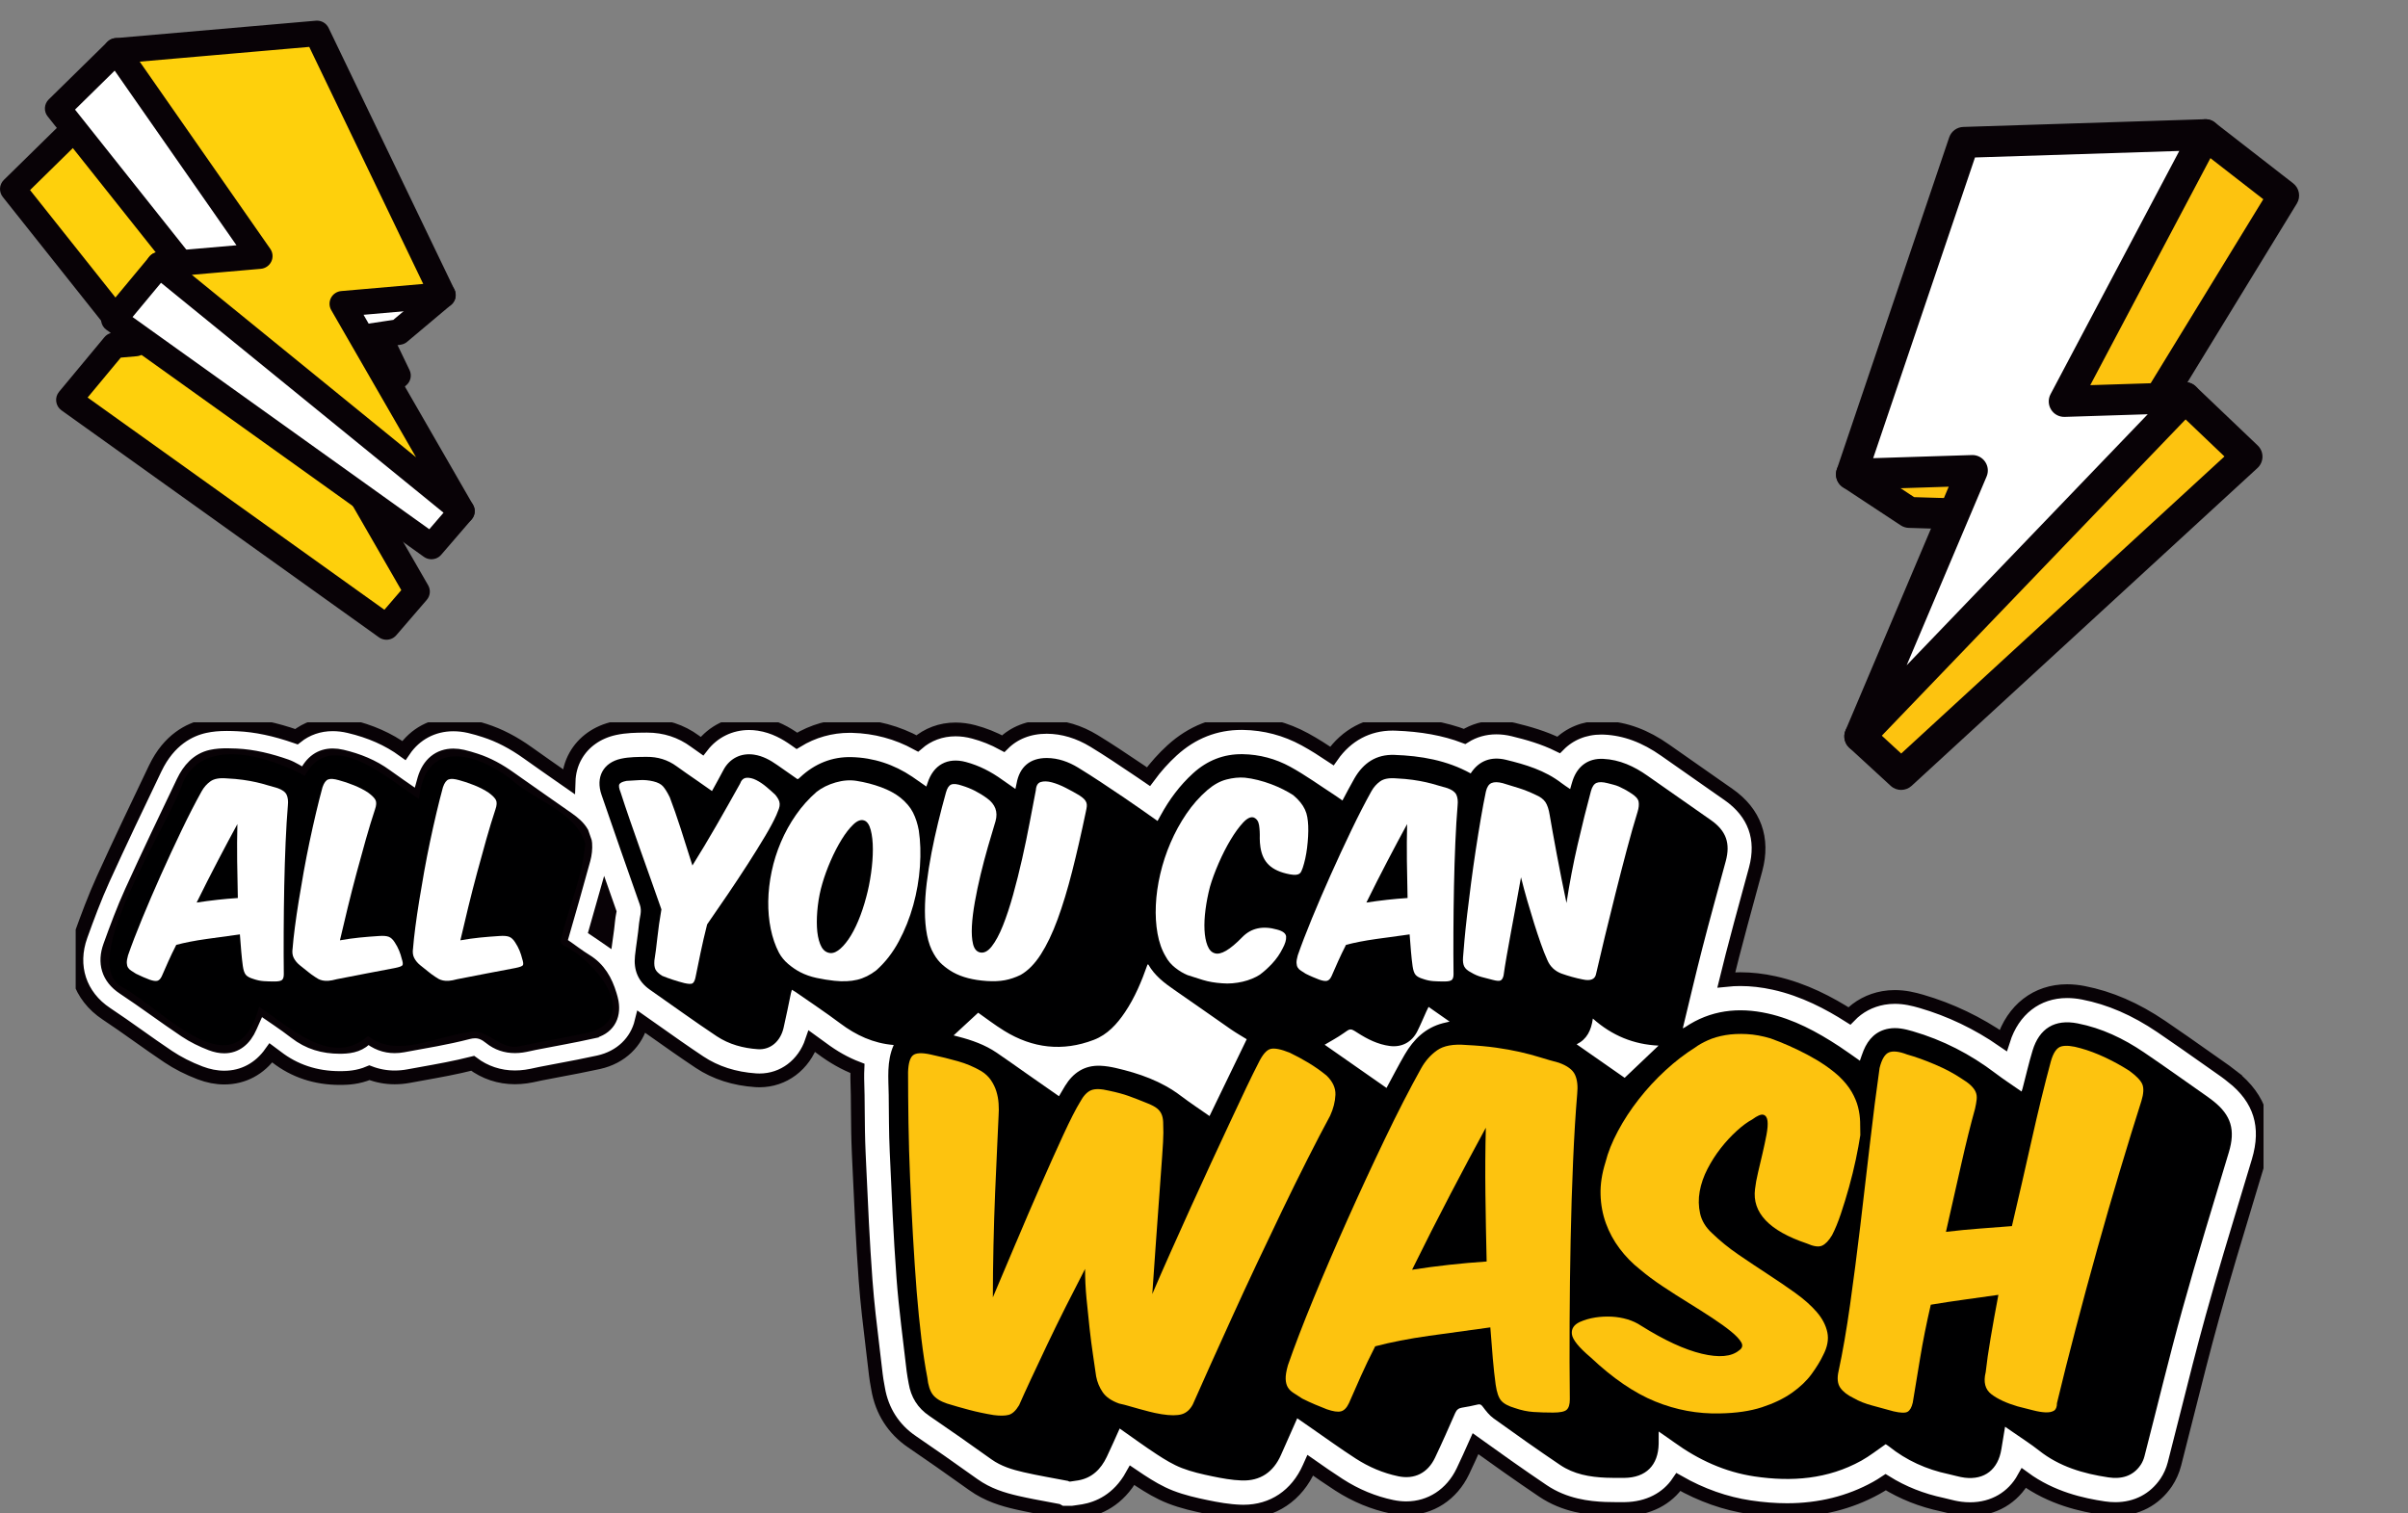 <svg width="350" height="220" viewBox="0 0 350 220" fill="none" xmlns="http://www.w3.org/2000/svg">
<rect x="0" y="0" width="350" height="220" fill="#808080" stroke="none"/>
<g clip-path="url(#clip0_217_152)">
<path d="M180.445 109.629C180.504 109.629 180.563 109.629 180.622 109.63C183.068 109.669 185.409 110.297 187.525 111.456C189.741 112.669 191.804 114.165 193.931 115.544C194.331 115.803 194.717 116.086 195.122 116.367C195.734 115.233 196.276 114.157 196.882 113.119C198.128 110.983 199.896 109.73 202.396 109.73C202.483 109.73 202.573 109.732 202.663 109.735C206.535 109.87 210.282 110.51 213.76 112.427C214.702 110.968 215.993 110.273 217.511 110.273C217.954 110.273 218.414 110.333 218.892 110.448C221.746 111.142 224.562 111.986 226.952 113.828C227.349 114.133 227.775 114.401 228.218 114.706C228.365 114.203 228.469 113.791 228.606 113.392C229.282 111.43 230.735 110.306 232.754 110.306C232.84 110.306 232.927 110.308 233.015 110.312C235.416 110.423 237.521 111.397 239.469 112.771C242.525 114.927 245.596 117.063 248.664 119.207C250.888 120.761 251.542 122.571 250.832 125.191C249.694 129.391 248.526 133.583 247.442 137.797C246.447 141.66 245.546 145.548 244.589 149.489C244.743 149.413 244.828 149.384 244.899 149.336C247.432 147.613 250.144 146.864 252.963 146.864C254.259 146.864 255.578 147.022 256.912 147.316C260.709 148.155 264.104 149.988 267.338 152.113C268.338 152.77 269.305 153.477 270.33 154.191C270.522 153.653 270.672 153.166 270.866 152.699C271.558 151.028 272.696 149.849 274.531 149.526C274.826 149.474 275.12 149.45 275.412 149.45C276.29 149.45 277.151 149.659 278.011 149.909C282.396 151.184 286.381 153.237 290.02 156.002C291.237 156.927 292.524 157.759 293.83 158.669C293.894 158.473 293.941 158.354 293.973 158.231C294.455 156.395 294.876 154.543 295.425 152.728C296.249 150.002 297.973 148.607 300.451 148.607C300.927 148.607 301.431 148.658 301.96 148.761C305.484 149.448 308.665 150.973 311.617 152.973C314.732 155.083 317.792 157.276 320.874 159.436C321.147 159.628 321.414 159.831 321.676 160.038C324.31 162.117 324.929 164.266 323.959 167.495C321.687 175.059 319.351 182.607 317.239 190.217C315.263 197.331 313.545 204.519 311.699 211.67C311.584 212.116 311.395 212.569 311.138 212.949C310.212 214.319 308.914 214.838 307.467 214.838C307.129 214.838 306.784 214.81 306.433 214.757C302.794 214.212 299.322 213.197 296.356 210.845C295.189 209.92 293.922 209.121 292.699 208.267C292.302 207.99 291.901 207.718 291.431 207.396C291.242 208.54 291.063 209.594 290.895 210.649C290.469 213.325 288.813 214.855 286.352 214.855C286.098 214.855 285.833 214.838 285.562 214.805C284.773 214.708 284.005 214.451 283.222 214.286C280.014 213.611 277.101 212.301 274.532 210.242C274.362 210.106 274.168 209.999 274.076 209.938C272.864 210.766 271.764 211.653 270.549 212.326C267.107 214.234 263.481 214.991 259.751 214.991C258.187 214.991 256.604 214.858 255.008 214.62C250.703 213.978 246.851 212.203 243.333 209.659C242.619 209.143 241.889 208.651 241.086 208.09C241.086 208.762 241.094 209.312 241.085 209.861C241.028 213.001 239.238 214.793 236.11 214.831C235.789 214.835 235.466 214.837 235.144 214.837C234.576 214.837 234.008 214.83 233.441 214.807C231.079 214.712 228.768 214.306 226.775 212.963C223.507 210.761 220.291 208.48 217.089 206.18C216.473 205.739 215.979 205.097 215.517 204.481C215.343 204.247 215.212 204.138 214.999 204.138C214.933 204.138 214.859 204.15 214.774 204.169C214.018 204.352 213.255 204.504 212.487 204.625C211.999 204.703 211.718 204.937 211.516 205.396C210.554 207.579 209.597 209.768 208.568 211.92C207.697 213.743 206.228 214.72 204.405 214.72C204.03 214.72 203.641 214.679 203.239 214.595C201.025 214.134 198.949 213.245 197.054 212.022C194.793 210.562 192.611 208.975 190.394 207.443C189.796 207.03 189.2 206.617 188.551 206.168C187.743 207.99 186.963 209.739 186.19 211.492C185.128 213.901 183.312 215.212 180.745 215.212C180.659 215.212 180.573 215.21 180.484 215.208C179.052 215.159 177.616 214.896 176.208 214.604C174.71 214.293 173.196 213.951 171.777 213.398C170.51 212.906 169.317 212.176 168.17 211.428C166.35 210.239 164.595 208.948 162.743 207.651C162.1 209.072 161.51 210.441 160.865 211.783C160.01 213.562 158.73 214.848 156.702 215.197C156.316 215.263 155.925 215.312 155.537 215.369H155.403C155.345 215.338 155.291 215.288 155.23 215.276C153.075 214.858 150.908 214.501 148.771 214.008C147.13 213.63 145.515 213.146 144.098 212.135C141.107 210 138.104 207.881 135.065 205.816C133.369 204.663 132.409 203.102 132.072 201.108C131.972 200.514 131.845 199.922 131.778 199.324C131.269 194.819 130.64 190.323 130.305 185.804C129.851 179.678 129.597 173.537 129.318 167.398C129.192 164.653 129.203 161.902 129.169 159.153C129.139 156.73 128.844 154.279 129.9 151.905C126.943 151.663 124.431 150.491 122.114 148.751C119.995 147.16 117.781 145.699 115.608 144.182C115.455 144.076 115.29 143.988 115.098 143.872C115.039 144.081 114.988 144.228 114.956 144.378C114.601 146.06 114.28 147.75 113.887 149.423C113.449 151.289 112.115 152.522 110.395 152.522C110.314 152.522 110.233 152.52 110.15 152.514C108.028 152.372 105.951 151.812 104.171 150.629C100.89 148.447 97.702 146.123 94.467 143.872C92.736 142.667 92.067 140.995 92.293 138.94C92.466 137.364 92.742 135.798 92.884 134.22C92.965 133.329 93.34 132.474 93.002 131.523C91.116 126.204 89.271 120.869 87.428 115.535C86.548 112.989 87.662 110.853 90.277 110.286C91.478 110.025 92.749 110.029 93.989 110.018H94.064C95.626 110.018 97.077 110.455 98.364 111.402C99.296 112.089 100.259 112.733 101.208 113.396C101.948 113.914 102.688 114.431 103.485 114.989C104.059 113.938 104.609 112.972 105.119 111.985C105.894 110.483 107.266 109.642 108.876 109.642C109.115 109.642 109.36 109.66 109.608 109.698C110.878 109.89 111.955 110.492 112.984 111.214C113.966 111.904 114.95 112.589 115.912 113.263C115.998 113.227 116.046 113.218 116.078 113.191C116.164 113.12 116.243 113.041 116.324 112.965C118.356 111.072 120.771 110.052 123.494 110.052C123.589 110.052 123.683 110.052 123.778 110.055C126.968 110.137 129.935 111.111 132.605 112.912C133.283 113.37 133.95 113.849 134.642 114.333C134.716 114.119 134.769 113.972 134.817 113.824C135.495 111.702 136.958 110.555 138.888 110.555C139.36 110.555 139.86 110.624 140.384 110.764C142.321 111.28 144.068 112.184 145.687 113.357C146.292 113.796 146.912 114.212 147.587 114.682C147.658 114.35 147.715 114.119 147.758 113.884C148.188 111.479 149.708 110.186 152.128 110.186H152.156C153.805 110.192 155.326 110.744 156.695 111.579C158.972 112.966 161.182 114.469 163.397 115.958C165.019 117.048 166.605 118.191 168.247 119.338C168.424 119.019 168.576 118.753 168.722 118.484C169.959 116.212 171.482 114.165 173.398 112.419C175.407 110.588 177.747 109.629 180.444 109.629" fill="white"/>
<path d="M180.445 109.629C180.504 109.629 180.563 109.629 180.622 109.63C183.068 109.669 185.409 110.297 187.525 111.456C189.741 112.669 191.804 114.165 193.931 115.544C194.331 115.803 194.717 116.086 195.122 116.367C195.734 115.233 196.276 114.157 196.882 113.119C198.128 110.983 199.896 109.73 202.396 109.73C202.483 109.73 202.573 109.732 202.663 109.735C206.535 109.87 210.282 110.51 213.76 112.427C214.702 110.968 215.993 110.273 217.511 110.273C217.954 110.273 218.414 110.333 218.892 110.448C221.746 111.142 224.562 111.986 226.952 113.828C227.349 114.133 227.775 114.401 228.218 114.706C228.365 114.203 228.469 113.791 228.606 113.392C229.282 111.43 230.735 110.306 232.754 110.306C232.84 110.306 232.927 110.308 233.015 110.312C235.416 110.423 237.521 111.397 239.469 112.771C242.525 114.927 245.596 117.063 248.664 119.207C250.888 120.761 251.542 122.571 250.832 125.191C249.694 129.391 248.526 133.583 247.442 137.797C246.447 141.66 245.546 145.548 244.589 149.489C244.743 149.413 244.828 149.384 244.899 149.336C247.432 147.613 250.144 146.864 252.963 146.864C254.259 146.864 255.578 147.022 256.912 147.316C260.709 148.155 264.104 149.988 267.338 152.113C268.338 152.77 269.305 153.477 270.33 154.191C270.522 153.653 270.672 153.166 270.866 152.699C271.558 151.028 272.696 149.849 274.531 149.526C274.826 149.474 275.12 149.45 275.412 149.45C276.29 149.45 277.151 149.659 278.011 149.909C282.396 151.184 286.381 153.237 290.02 156.002C291.237 156.927 292.524 157.759 293.83 158.669C293.894 158.473 293.941 158.354 293.973 158.231C294.455 156.395 294.876 154.543 295.425 152.728C296.249 150.002 297.973 148.607 300.451 148.607C300.927 148.607 301.431 148.658 301.96 148.761C305.484 149.448 308.665 150.973 311.616 152.973C314.732 155.083 317.792 157.276 320.874 159.436C321.147 159.628 321.414 159.831 321.676 160.038C324.31 162.117 324.929 164.266 323.959 167.495C321.687 175.059 319.351 182.607 317.239 190.217C315.263 197.331 313.545 204.519 311.699 211.67C311.584 212.116 311.395 212.569 311.138 212.949C310.212 214.319 308.914 214.838 307.467 214.838C307.129 214.838 306.784 214.81 306.433 214.757C302.794 214.212 299.322 213.197 296.356 210.845C295.189 209.92 293.922 209.121 292.699 208.267C292.302 207.99 291.901 207.718 291.431 207.396C291.242 208.54 291.063 209.594 290.895 210.649C290.469 213.325 288.813 214.855 286.352 214.855C286.098 214.855 285.833 214.838 285.562 214.805C284.773 214.708 284.005 214.451 283.222 214.286C280.014 213.611 277.101 212.301 274.532 210.242C274.362 210.106 274.168 209.999 274.076 209.938C272.864 210.766 271.764 211.653 270.549 212.326C267.107 214.234 263.481 214.991 259.751 214.991C258.187 214.991 256.604 214.858 255.008 214.62C250.703 213.978 246.851 212.203 243.333 209.659C242.619 209.143 241.889 208.651 241.086 208.09C241.086 208.762 241.094 209.312 241.085 209.861C241.028 213.001 239.238 214.793 236.11 214.831C235.789 214.835 235.466 214.837 235.144 214.837C234.576 214.837 234.008 214.83 233.442 214.807C231.079 214.712 228.768 214.306 226.775 212.963C223.507 210.761 220.291 208.48 217.089 206.18C216.473 205.739 215.979 205.097 215.517 204.481C215.343 204.247 215.212 204.138 214.999 204.138C214.933 204.138 214.859 204.15 214.774 204.169C214.018 204.352 213.255 204.504 212.487 204.625C211.999 204.703 211.718 204.937 211.516 205.396C210.554 207.579 209.597 209.768 208.568 211.92C207.697 213.743 206.228 214.72 204.405 214.72C204.03 214.72 203.641 214.679 203.239 214.595C201.025 214.134 198.949 213.245 197.054 212.022C194.793 210.562 192.611 208.975 190.394 207.443C189.796 207.03 189.2 206.617 188.551 206.168C187.743 207.99 186.963 209.739 186.19 211.492C185.128 213.901 183.312 215.212 180.745 215.212C180.659 215.212 180.573 215.21 180.484 215.208C179.052 215.159 177.616 214.896 176.208 214.604C174.71 214.293 173.196 213.951 171.777 213.398C170.51 212.906 169.317 212.176 168.17 211.428C166.35 210.239 164.595 208.948 162.743 207.651C162.1 209.072 161.51 210.441 160.865 211.783C160.01 213.562 158.73 214.848 156.702 215.197C156.316 215.263 155.925 215.312 155.537 215.369H155.403C155.345 215.338 155.291 215.288 155.23 215.276C153.075 214.858 150.908 214.501 148.771 214.008C147.13 213.63 145.515 213.146 144.098 212.135C141.107 210 138.104 207.881 135.065 205.816C133.369 204.663 132.409 203.102 132.072 201.108C131.972 200.514 131.845 199.922 131.778 199.324C131.269 194.819 130.64 190.323 130.305 185.804C129.851 179.678 129.597 173.537 129.318 167.398C129.192 164.653 129.203 161.902 129.169 159.153C129.139 156.73 128.844 154.279 129.9 151.905C126.943 151.663 124.431 150.491 122.114 148.751C119.995 147.16 117.781 145.699 115.608 144.182C115.455 144.076 115.29 143.988 115.098 143.872C115.039 144.081 114.988 144.228 114.956 144.378C114.601 146.06 114.28 147.75 113.887 149.423C113.449 151.289 112.115 152.522 110.395 152.522C110.314 152.522 110.233 152.52 110.15 152.514C108.028 152.372 105.951 151.812 104.171 150.629C100.89 148.447 97.702 146.123 94.467 143.872C92.736 142.667 92.067 140.995 92.293 138.94C92.466 137.364 92.742 135.798 92.884 134.22C92.965 133.329 93.34 132.474 93.002 131.523C91.116 126.204 89.271 120.869 87.428 115.535C86.548 112.989 87.662 110.853 90.277 110.286C91.478 110.025 92.749 110.029 93.989 110.018H94.064C95.626 110.018 97.077 110.455 98.364 111.402C99.296 112.089 100.259 112.733 101.208 113.396C101.948 113.914 102.688 114.431 103.485 114.989C104.059 113.938 104.609 112.972 105.119 111.985C105.894 110.483 107.266 109.642 108.876 109.642C109.115 109.642 109.36 109.66 109.608 109.698C110.878 109.89 111.955 110.492 112.984 111.214C113.966 111.904 114.95 112.589 115.912 113.263C115.998 113.227 116.046 113.218 116.078 113.191C116.164 113.12 116.243 113.041 116.324 112.965C118.356 111.072 120.771 110.052 123.494 110.052C123.589 110.052 123.683 110.052 123.778 110.055C126.968 110.137 129.935 111.111 132.605 112.912C133.283 113.37 133.95 113.849 134.642 114.333C134.716 114.119 134.769 113.972 134.817 113.824C135.495 111.702 136.958 110.555 138.888 110.555C139.36 110.555 139.86 110.624 140.384 110.764C142.321 111.28 144.068 112.184 145.687 113.357C146.292 113.796 146.912 114.212 147.587 114.682C147.658 114.35 147.715 114.119 147.758 113.884C148.188 111.479 149.708 110.186 152.128 110.186H152.156C153.805 110.192 155.326 110.744 156.695 111.579C158.972 112.966 161.182 114.469 163.397 115.958C165.019 117.048 166.605 118.191 168.247 119.338C168.424 119.019 168.576 118.753 168.722 118.484C169.959 116.212 171.482 114.165 173.398 112.419C175.407 110.588 177.747 109.629 180.444 109.629" stroke="#080206" stroke-width="2"/>
<path d="M153.708 152.183C151.049 152.183 148.466 151.39 145.973 149.852C144.557 148.98 143.232 147.954 142.175 147.216C140.937 148.361 139.771 149.44 138.605 150.516C138.782 150.563 139.033 150.63 139.284 150.694C141.253 151.197 143.155 151.87 144.852 153.019C146.31 154.003 147.735 155.032 149.176 156.04C150.739 157.134 152.305 158.226 153.92 159.354C154.229 158.827 154.503 158.347 154.79 157.876C155.921 156.018 157.5 154.921 159.669 154.921C159.764 154.921 159.859 154.924 159.955 154.928C160.704 154.96 161.461 155.085 162.192 155.255C165.567 156.036 168.8 157.152 171.612 159.287C172.959 160.309 174.375 161.237 175.8 162.236C177.629 158.461 179.421 154.758 181.207 151.068C180.49 150.622 179.681 150.165 178.92 149.638C176.174 147.738 173.458 145.796 170.704 143.908C169.224 142.892 167.821 141.819 166.913 140.218C166.901 140.198 166.838 140.209 166.79 140.204C165.937 142.629 164.956 144.996 163.515 147.139C162.351 148.869 160.965 150.401 158.986 151.159C157.198 151.844 155.436 152.181 153.707 152.181" fill="white"/>
<path d="M153.708 152.183C151.049 152.183 148.466 151.39 145.973 149.852C144.557 148.98 143.232 147.954 142.175 147.216C140.937 148.361 139.771 149.44 138.605 150.516C138.782 150.563 139.033 150.63 139.284 150.694C141.253 151.197 143.155 151.87 144.852 153.019C146.31 154.003 147.735 155.032 149.176 156.04C150.739 157.134 152.305 158.226 153.92 159.354C154.229 158.827 154.503 158.347 154.79 157.876C155.921 156.018 157.5 154.921 159.669 154.921C159.764 154.921 159.859 154.924 159.955 154.928C160.704 154.96 161.461 155.085 162.192 155.255C165.567 156.036 168.8 157.152 171.612 159.287C172.959 160.309 174.375 161.237 175.8 162.236C177.629 158.461 179.421 154.758 181.207 151.068C180.49 150.622 179.681 150.165 178.92 149.638C176.174 147.738 173.458 145.796 170.704 143.908C169.224 142.892 167.821 141.819 166.913 140.218C166.901 140.198 166.838 140.209 166.79 140.204C165.937 142.629 164.956 144.996 163.515 147.139C162.351 148.869 160.965 150.401 158.986 151.159C157.198 151.844 155.436 152.181 153.707 152.181" stroke="#080206" stroke-width="2"/>
<path d="M202.591 152.089C202.403 152.089 202.21 152.077 202.013 152.052C200.285 151.829 198.757 151.063 197.308 150.129C196.805 149.804 196.549 149.644 196.305 149.644C196.04 149.644 195.79 149.836 195.248 150.219C194.388 150.826 193.451 151.321 192.538 151.87C195.508 153.945 198.507 156.039 201.529 158.151C202.436 156.48 203.266 154.854 204.186 153.28C205.46 151.094 207.176 149.409 209.703 148.743C209.994 148.666 210.29 148.604 210.699 148.507C209.641 147.768 208.682 147.096 207.641 146.368C207.506 146.645 207.406 146.841 207.314 147.04C206.881 147.993 206.483 148.963 206.013 149.898C205.307 151.306 204.082 152.089 202.59 152.089" fill="white"/>
<path d="M202.591 152.089C202.403 152.089 202.21 152.077 202.013 152.052C200.285 151.829 198.757 151.063 197.308 150.129C196.805 149.804 196.549 149.644 196.305 149.644C196.04 149.644 195.79 149.836 195.248 150.219C194.388 150.826 193.451 151.321 192.538 151.87C195.508 153.945 198.507 156.039 201.529 158.151C202.436 156.48 203.266 154.854 204.186 153.28C205.46 151.094 207.176 149.409 209.703 148.743C209.994 148.666 210.29 148.604 210.699 148.507C209.641 147.768 208.682 147.096 207.641 146.368C207.506 146.645 207.406 146.841 207.314 147.04C206.881 147.993 206.483 148.963 206.013 149.898C205.307 151.306 204.082 152.089 202.59 152.089" stroke="#080206" stroke-width="2"/>
<path d="M236.144 156.678C237.824 155.082 239.419 153.566 241.069 151.998C237.482 151.834 234.31 150.558 231.519 148.063C231.282 149.8 230.639 151.082 229.162 151.805C231.627 153.526 234.033 155.205 236.144 156.678Z" fill="white"/>
<path d="M236.144 156.678C237.824 155.082 239.419 153.566 241.069 151.998C237.482 151.834 234.31 150.558 231.519 148.063C231.282 149.8 230.639 151.082 229.162 151.805C231.627 153.526 234.033 155.205 236.144 156.678Z" stroke="#080206" stroke-width="2"/>
<path d="M324.457 156.479C324.078 156.18 323.757 155.939 323.448 155.723C322.559 155.099 321.671 154.474 320.783 153.847C318.619 152.32 316.381 150.742 314.133 149.22C310.371 146.673 306.67 145.07 302.817 144.319C302.008 144.161 301.211 144.081 300.45 144.081C296.044 144.081 292.585 146.758 291.164 151.252C287.472 148.698 283.476 146.786 279.261 145.561C278.178 145.247 276.873 144.924 275.411 144.924C274.848 144.924 274.291 144.972 273.751 145.067C271.814 145.409 270.133 146.31 268.81 147.684C265.944 145.868 262.245 143.859 257.878 142.895C256.2 142.525 254.546 142.336 252.961 142.336C252.271 142.336 251.591 142.372 250.919 142.442C251.207 141.266 251.498 140.101 251.8 138.927C252.591 135.85 253.447 132.718 254.274 129.689C254.575 128.586 254.877 127.481 255.176 126.378C256.388 121.903 255.025 118.139 251.233 115.491L249.126 114.02C246.804 112.399 244.403 110.724 242.055 109.067C239.13 107.004 236.24 105.933 233.221 105.791C233.062 105.784 232.907 105.78 232.752 105.78C230.288 105.78 228.135 106.677 226.545 108.289C224.385 107.224 222.129 106.579 219.949 106.05C219.125 105.849 218.305 105.748 217.51 105.748C215.811 105.748 214.241 106.198 212.879 107.052C209.952 105.941 206.679 105.348 202.817 105.213C202.674 105.208 202.533 105.206 202.394 105.206C198.803 105.206 195.715 106.862 193.593 109.897C192.348 109.069 191.058 108.238 189.676 107.483C186.885 105.956 183.861 105.156 180.689 105.107C180.606 105.106 180.523 105.105 180.443 105.105C176.645 105.105 173.256 106.439 170.371 109.068C169.124 110.205 167.975 111.487 166.933 112.902C166.589 112.665 166.245 112.43 165.898 112.198L165.173 111.711C163.192 110.379 161.144 109 159.029 107.713C156.814 106.363 154.507 105.673 152.173 105.663H152.126C149.567 105.663 147.388 106.541 145.816 108.105C144.429 107.353 143.013 106.786 141.536 106.393C140.642 106.154 139.751 106.034 138.887 106.034C136.762 106.034 134.842 106.765 133.332 108.073C130.404 106.473 127.237 105.62 123.891 105.534C123.758 105.53 123.625 105.529 123.492 105.529C120.753 105.529 118.15 106.269 115.826 107.693C115.737 107.63 115.649 107.569 115.561 107.507C114.31 106.627 112.576 105.575 110.28 105.226C109.811 105.155 109.339 105.12 108.875 105.12C106.133 105.12 103.672 106.347 102.03 108.473C101.686 108.233 101.352 107.996 101.026 107.755C98.992 106.256 96.648 105.497 94.064 105.497H93.953L93.746 105.499C92.418 105.51 90.913 105.522 89.326 105.866C86.813 106.412 84.795 107.846 83.644 109.905C83.013 111.033 82.685 112.291 82.643 113.602C82.373 113.414 82.103 113.223 81.832 113.035C80.147 111.859 78.404 110.644 76.713 109.438C74.604 107.932 72.561 106.875 70.47 106.203C69.822 105.996 69.063 105.759 68.239 105.571C67.448 105.391 66.66 105.3 65.898 105.3C62.904 105.3 60.336 106.699 58.707 109.095C56.451 107.456 53.846 106.302 50.747 105.571C49.937 105.38 49.134 105.283 48.361 105.283C46.372 105.283 44.567 105.917 43.087 107.093C43.076 107.089 43.064 107.085 43.052 107.081C39.983 106.006 37.207 105.423 34.564 105.298C34.106 105.277 33.56 105.254 32.986 105.254C31.758 105.254 30.73 105.354 29.753 105.568C27.583 106.045 24.573 107.495 22.564 111.695L22.446 111.94C19.978 117.1 17.423 122.436 15.007 127.752C13.749 130.519 12.708 133.336 11.751 135.986C10.143 140.428 11.571 144.793 15.476 147.377C16.999 148.384 18.477 149.43 20.04 150.538C21.471 151.552 22.953 152.601 24.46 153.609C25.828 154.523 27.384 155.315 29.085 155.963C30.27 156.415 31.45 156.644 32.595 156.644C35.358 156.644 37.743 155.358 39.381 153.047C39.656 153.248 39.924 153.45 40.186 153.655C42.791 155.681 45.887 156.71 49.388 156.71C49.509 156.71 49.631 156.709 49.753 156.707C50.447 156.693 52.005 156.663 53.698 155.938C54.865 156.388 56.099 156.619 57.364 156.619C58.032 156.619 58.718 156.556 59.4 156.429C60.039 156.31 60.681 156.196 61.322 156.08C63.733 155.648 66.22 155.2 68.704 154.571C70.474 155.907 72.588 156.611 74.841 156.611C75.374 156.611 75.922 156.571 76.469 156.494C77.047 156.412 77.561 156.298 78.014 156.197C78.207 156.154 78.401 156.11 78.594 156.073C79.453 155.905 80.312 155.743 81.172 155.58C83.078 155.221 85.05 154.85 87.01 154.417C90.273 153.694 92.529 151.456 93.243 148.54C93.875 148.985 94.507 149.427 95.138 149.873C97.261 151.374 99.456 152.926 101.683 154.407C103.993 155.943 106.741 156.826 109.849 157.035C110.032 157.047 110.212 157.052 110.393 157.052C113.886 157.052 116.851 154.799 118.014 151.356C118.487 151.695 118.953 152.035 119.416 152.382C121.123 153.663 122.85 154.635 124.628 155.312C124.583 156.305 124.611 157.244 124.637 158.102C124.649 158.473 124.66 158.845 124.665 159.214C124.672 159.88 124.679 160.548 124.684 161.215C124.701 163.298 124.719 165.453 124.817 167.61L124.914 169.722C125.156 175.097 125.407 180.657 125.814 186.144C126.058 189.453 126.456 192.749 126.842 195.939C126.999 197.239 127.157 198.539 127.303 199.84C127.367 200.411 127.462 200.931 127.546 201.391C127.575 201.551 127.604 201.712 127.632 201.873C128.177 205.095 129.875 207.756 132.542 209.57C135.137 211.334 137.896 213.265 141.49 215.829C143.586 217.325 145.838 217.981 147.764 218.424C149.328 218.784 150.886 219.071 152.392 219.35C152.824 219.431 153.255 219.51 153.686 219.592L154.238 219.899H155.86L156.183 219.852L156.522 219.804C156.834 219.761 157.147 219.717 157.458 219.664C159.622 219.292 162.549 218.077 164.556 214.456C164.939 214.716 165.325 214.974 165.713 215.228C167.035 216.091 168.488 216.979 170.147 217.625C171.911 218.311 173.727 218.715 175.291 219.04C176.857 219.366 178.552 219.675 180.329 219.736C180.467 219.74 180.604 219.743 180.74 219.743C185.021 219.743 188.507 217.406 190.302 213.331C190.351 213.221 190.398 213.112 190.447 213.003C191.798 213.949 193.187 214.914 194.615 215.835C197.033 217.397 199.626 218.472 202.32 219.033C203.018 219.179 203.719 219.253 204.4 219.253C207.943 219.253 211.016 217.247 212.623 213.887C213.26 212.552 213.872 211.203 214.466 209.867C217.36 211.945 220.787 214.384 224.262 216.726C227.438 218.867 230.917 219.239 233.257 219.333C233.832 219.356 234.447 219.367 235.138 219.367C235.479 219.367 235.818 219.365 236.158 219.361C239.578 219.319 242.33 217.861 243.959 215.441C247.299 217.342 250.778 218.571 254.344 219.102C256.214 219.381 258.032 219.522 259.747 219.522C264.49 219.522 268.855 218.435 272.719 216.294C273.202 216.027 273.652 215.746 274.083 215.459C276.557 216.998 279.307 218.092 282.293 218.721C282.518 218.768 282.74 218.827 282.963 218.883C283.525 219.027 284.226 219.206 285.012 219.302C285.461 219.357 285.911 219.384 286.348 219.384C289.788 219.384 292.603 217.689 294.165 214.862C298.205 217.823 302.689 218.777 305.765 219.238C306.343 219.324 306.914 219.368 307.463 219.368C310.545 219.368 313.173 217.993 314.86 215.496C315.389 214.712 315.803 213.785 316.054 212.813C316.672 210.419 317.283 207.99 317.875 205.64C319.052 200.966 320.268 196.132 321.571 191.438C323.205 185.551 325.01 179.58 326.757 173.806C327.261 172.141 327.764 170.474 328.266 168.808C329.787 163.741 328.541 159.71 324.453 156.484M87.914 130.641C88.139 131.281 88.364 131.923 88.59 132.56C88.587 132.575 88.584 132.59 88.581 132.604C88.519 132.931 88.444 133.335 88.4 133.815C88.331 134.586 88.221 135.382 88.104 136.223C87.902 136.082 87.704 135.938 87.49 135.807C87.205 135.632 86.91 135.435 86.608 135.224C87.082 133.575 87.512 132.067 87.914 130.641ZM86.044 149.996C83.29 150.606 80.507 151.088 77.738 151.629C77.106 151.753 76.481 151.922 75.844 152.012C75.505 152.06 75.173 152.085 74.844 152.085C73.542 152.085 72.33 151.697 71.262 150.835C70.548 150.258 69.88 149.932 69.044 149.932C68.723 149.932 68.376 149.981 67.992 150.081C64.903 150.892 61.732 151.394 58.587 151.976C58.172 152.053 57.764 152.091 57.366 152.091C55.968 152.091 54.668 151.614 53.48 150.608C52.444 151.858 51.133 152.15 49.669 152.179C49.575 152.181 49.482 152.181 49.391 152.181C47.014 152.181 44.876 151.575 42.946 150.073C41.279 148.776 39.492 147.634 37.664 146.358C37.374 147.002 37.102 147.6 36.834 148.199C36.678 148.546 36.521 148.89 36.371 149.239C35.556 151.118 34.257 152.116 32.597 152.116C32.004 152.116 31.365 151.989 30.685 151.73C29.389 151.235 28.11 150.608 26.957 149.837C23.922 147.81 21 145.608 17.954 143.595C15.699 142.103 15.123 139.91 15.985 137.529C16.948 134.867 17.936 132.204 19.106 129.629C21.541 124.271 24.083 118.962 26.623 113.653C27.47 111.885 28.733 110.422 30.716 109.986C31.45 109.825 32.218 109.776 32.986 109.776C33.444 109.776 33.902 109.794 34.355 109.814C36.834 109.93 39.236 110.532 41.568 111.349C42.516 111.681 43.37 112.281 44.3 112.777C44.319 112.746 44.378 112.658 44.422 112.563C45.281 110.741 46.611 109.803 48.361 109.803C48.788 109.803 49.241 109.858 49.717 109.97C52.006 110.511 54.161 111.367 56.085 112.77C57.416 113.74 58.783 114.663 60.134 115.606C60.366 115.769 60.6 115.928 60.899 116.135C61.169 115.131 61.398 114.206 61.665 113.292C62.324 111.042 63.844 109.819 65.898 109.819C66.325 109.819 66.773 109.872 67.243 109.978C67.869 110.12 68.487 110.311 69.1 110.508C70.916 111.091 72.553 112.013 74.105 113.12C76.897 115.113 79.723 117.056 82.527 119.03C83.336 119.598 84.09 120.226 84.565 121.038C84.718 121.479 84.87 121.916 85.023 122.357C85.035 122.444 85.056 122.526 85.064 122.617C85.124 123.377 85.028 124.186 84.826 124.924C83.767 128.797 82.664 132.658 81.544 136.513C81.407 136.986 81.555 137.19 81.91 137.428C82.999 138.163 84.032 138.987 85.151 139.67C87.044 140.825 88.037 142.582 88.648 144.628C88.75 144.97 88.854 145.314 88.915 145.664C89.293 147.856 88.26 149.501 86.044 149.993" fill="white"/>
<path d="M324.457 156.479C324.078 156.18 323.757 155.939 323.448 155.723C322.559 155.099 321.671 154.474 320.783 153.847C318.619 152.32 316.381 150.742 314.133 149.22C310.371 146.673 306.67 145.07 302.817 144.319C302.008 144.161 301.211 144.081 300.45 144.081C296.044 144.081 292.585 146.758 291.164 151.252C287.472 148.698 283.476 146.786 279.261 145.561C278.178 145.247 276.873 144.924 275.411 144.924C274.848 144.924 274.291 144.972 273.751 145.067C271.814 145.409 270.133 146.31 268.81 147.684C265.944 145.868 262.245 143.859 257.878 142.895C256.2 142.525 254.546 142.336 252.961 142.336C252.271 142.336 251.591 142.372 250.919 142.442C251.207 141.266 251.498 140.101 251.8 138.927C252.591 135.85 253.447 132.718 254.274 129.689C254.575 128.586 254.877 127.481 255.176 126.378C256.388 121.903 255.025 118.139 251.233 115.491L249.126 114.02C246.804 112.399 244.403 110.724 242.055 109.067C239.13 107.004 236.24 105.933 233.221 105.791C233.062 105.784 232.907 105.78 232.752 105.78C230.288 105.78 228.135 106.677 226.545 108.289C224.385 107.224 222.129 106.579 219.949 106.05C219.125 105.849 218.305 105.748 217.51 105.748C215.811 105.748 214.241 106.198 212.879 107.052C209.952 105.941 206.679 105.348 202.817 105.213C202.674 105.208 202.533 105.206 202.394 105.206C198.803 105.206 195.715 106.862 193.593 109.897C192.348 109.069 191.058 108.238 189.676 107.483C186.885 105.956 183.861 105.156 180.689 105.107C180.606 105.106 180.523 105.105 180.443 105.105C176.645 105.105 173.256 106.439 170.371 109.068C169.124 110.205 167.975 111.487 166.933 112.902C166.589 112.665 166.245 112.43 165.898 112.198L165.173 111.711C163.192 110.379 161.144 109 159.029 107.713C156.814 106.363 154.507 105.673 152.173 105.663H152.126C149.567 105.663 147.388 106.541 145.816 108.105C144.429 107.353 143.013 106.786 141.536 106.393C140.642 106.154 139.751 106.034 138.887 106.034C136.762 106.034 134.842 106.765 133.332 108.073C130.404 106.473 127.237 105.62 123.891 105.534C123.758 105.53 123.625 105.529 123.492 105.529C120.753 105.529 118.15 106.269 115.826 107.693C115.737 107.63 115.649 107.569 115.561 107.507C114.31 106.627 112.576 105.575 110.28 105.226C109.811 105.155 109.339 105.12 108.875 105.12C106.133 105.12 103.672 106.347 102.03 108.473C101.686 108.233 101.352 107.996 101.026 107.755C98.992 106.256 96.648 105.497 94.064 105.497H93.953L93.746 105.499C92.418 105.51 90.913 105.522 89.326 105.866C86.813 106.412 84.795 107.846 83.644 109.905C83.013 111.033 82.685 112.291 82.643 113.602C82.373 113.414 82.103 113.223 81.832 113.035C80.147 111.859 78.404 110.644 76.713 109.438C74.604 107.932 72.561 106.875 70.47 106.203C69.822 105.996 69.063 105.759 68.239 105.571C67.448 105.391 66.66 105.3 65.898 105.3C62.904 105.3 60.336 106.699 58.707 109.095C56.451 107.456 53.846 106.302 50.747 105.571C49.937 105.38 49.134 105.283 48.361 105.283C46.372 105.283 44.567 105.917 43.087 107.093C43.076 107.089 43.064 107.085 43.052 107.081C39.983 106.006 37.207 105.423 34.564 105.298C34.106 105.277 33.56 105.254 32.986 105.254C31.758 105.254 30.73 105.354 29.753 105.568C27.583 106.045 24.573 107.495 22.564 111.695L22.446 111.94C19.978 117.1 17.423 122.436 15.007 127.752C13.749 130.519 12.708 133.336 11.751 135.986C10.143 140.428 11.571 144.793 15.476 147.377C16.999 148.384 18.477 149.43 20.04 150.538C21.471 151.552 22.953 152.601 24.46 153.609C25.828 154.523 27.384 155.315 29.085 155.963C30.27 156.415 31.45 156.644 32.595 156.644C35.358 156.644 37.743 155.358 39.381 153.047C39.656 153.248 39.924 153.45 40.186 153.655C42.791 155.681 45.887 156.71 49.388 156.71C49.509 156.71 49.631 156.709 49.753 156.707C50.447 156.693 52.005 156.663 53.698 155.938C54.865 156.388 56.099 156.619 57.364 156.619C58.032 156.619 58.718 156.556 59.4 156.429C60.039 156.31 60.681 156.196 61.322 156.08C63.733 155.648 66.22 155.2 68.704 154.571C70.474 155.907 72.588 156.611 74.841 156.611C75.374 156.611 75.922 156.571 76.469 156.494C77.047 156.412 77.561 156.298 78.015 156.197C78.207 156.154 78.401 156.11 78.594 156.073C79.453 155.905 80.312 155.743 81.172 155.58C83.078 155.221 85.05 154.85 87.01 154.417C90.273 153.694 92.529 151.456 93.243 148.54C93.875 148.985 94.507 149.427 95.138 149.873C97.261 151.374 99.456 152.926 101.683 154.407C103.993 155.943 106.741 156.826 109.849 157.035C110.032 157.047 110.212 157.052 110.393 157.052C113.886 157.052 116.851 154.799 118.014 151.356C118.487 151.695 118.953 152.035 119.416 152.382C121.123 153.663 122.85 154.635 124.628 155.312C124.583 156.305 124.611 157.244 124.637 158.102C124.649 158.473 124.66 158.845 124.665 159.214C124.672 159.88 124.679 160.548 124.684 161.215C124.701 163.298 124.719 165.453 124.817 167.61L124.914 169.722C125.156 175.097 125.407 180.657 125.814 186.144C126.058 189.453 126.456 192.749 126.842 195.939C126.999 197.239 127.157 198.539 127.303 199.84C127.367 200.411 127.462 200.931 127.546 201.391C127.575 201.551 127.604 201.712 127.632 201.873C128.177 205.095 129.875 207.756 132.542 209.57C135.137 211.334 137.896 213.265 141.49 215.829C143.586 217.325 145.838 217.981 147.764 218.424C149.328 218.784 150.886 219.071 152.392 219.35C152.824 219.431 153.255 219.51 153.686 219.592L154.238 219.899H155.86L156.183 219.852L156.522 219.804C156.834 219.761 157.147 219.717 157.458 219.664C159.622 219.292 162.549 218.077 164.556 214.456C164.939 214.716 165.325 214.974 165.713 215.228C167.035 216.091 168.487 216.979 170.147 217.625C171.911 218.311 173.727 218.715 175.291 219.04C176.857 219.366 178.552 219.675 180.329 219.736C180.467 219.74 180.604 219.743 180.74 219.743C185.022 219.743 188.507 217.406 190.302 213.331C190.351 213.221 190.398 213.112 190.447 213.003C191.798 213.949 193.187 214.914 194.615 215.835C197.032 217.397 199.626 218.472 202.32 219.033C203.018 219.179 203.719 219.253 204.4 219.253C207.943 219.253 211.016 217.247 212.623 213.887C213.26 212.552 213.872 211.203 214.466 209.867C217.36 211.945 220.787 214.384 224.262 216.726C227.438 218.867 230.917 219.239 233.257 219.333C233.832 219.356 234.447 219.367 235.138 219.367C235.479 219.367 235.818 219.365 236.158 219.361C239.578 219.319 242.33 217.861 243.959 215.441C247.299 217.342 250.778 218.571 254.344 219.102C256.214 219.381 258.032 219.522 259.747 219.522C264.49 219.522 268.855 218.435 272.719 216.294C273.202 216.027 273.652 215.746 274.083 215.459C276.557 216.998 279.307 218.092 282.293 218.721C282.518 218.768 282.74 218.827 282.963 218.883C283.525 219.027 284.226 219.206 285.012 219.302C285.461 219.357 285.911 219.384 286.348 219.384C289.788 219.384 292.603 217.689 294.165 214.862C298.205 217.823 302.689 218.777 305.765 219.238C306.343 219.324 306.914 219.368 307.463 219.368C310.545 219.368 313.173 217.993 314.86 215.496C315.389 214.712 315.803 213.785 316.054 212.813C316.672 210.419 317.283 207.99 317.875 205.64C319.052 200.966 320.268 196.132 321.571 191.438C323.205 185.551 325.01 179.58 326.757 173.806C327.261 172.141 327.764 170.474 328.265 168.808C329.787 163.741 328.541 159.71 324.453 156.484L324.457 156.479ZM87.914 130.641C88.139 131.281 88.364 131.923 88.59 132.56C88.587 132.575 88.584 132.59 88.581 132.604C88.519 132.931 88.444 133.335 88.4 133.815C88.331 134.586 88.221 135.382 88.104 136.223C87.902 136.082 87.704 135.938 87.49 135.807C87.205 135.632 86.91 135.435 86.608 135.224C87.082 133.575 87.512 132.067 87.914 130.641ZM86.044 149.996C83.29 150.606 80.507 151.088 77.738 151.629C77.106 151.753 76.481 151.922 75.844 152.012C75.505 152.06 75.173 152.085 74.844 152.085C73.542 152.085 72.33 151.697 71.262 150.835C70.548 150.258 69.88 149.932 69.044 149.932C68.723 149.932 68.376 149.981 67.992 150.081C64.903 150.892 61.732 151.394 58.587 151.976C58.172 152.053 57.764 152.091 57.366 152.091C55.968 152.091 54.668 151.614 53.48 150.608C52.444 151.858 51.133 152.15 49.669 152.179C49.575 152.181 49.482 152.181 49.391 152.181C47.014 152.181 44.876 151.575 42.946 150.073C41.279 148.776 39.492 147.634 37.664 146.358C37.374 147.002 37.102 147.6 36.834 148.199C36.678 148.546 36.521 148.89 36.371 149.239C35.556 151.118 34.257 152.116 32.597 152.116C32.004 152.116 31.365 151.989 30.685 151.73C29.389 151.235 28.11 150.608 26.957 149.837C23.922 147.81 21 145.608 17.954 143.595C15.699 142.103 15.123 139.91 15.985 137.529C16.948 134.867 17.936 132.204 19.106 129.629C21.541 124.271 24.083 118.962 26.623 113.653C27.47 111.885 28.733 110.422 30.716 109.986C31.45 109.825 32.218 109.776 32.986 109.776C33.444 109.776 33.902 109.794 34.355 109.814C36.834 109.93 39.236 110.532 41.568 111.349C42.516 111.681 43.37 112.281 44.3 112.777C44.319 112.746 44.378 112.658 44.422 112.563C45.281 110.741 46.611 109.803 48.361 109.803C48.788 109.803 49.241 109.858 49.717 109.97C52.006 110.511 54.161 111.367 56.085 112.77C57.416 113.74 58.783 114.663 60.134 115.606C60.366 115.769 60.6 115.928 60.899 116.135C61.169 115.131 61.398 114.206 61.665 113.292C62.324 111.042 63.844 109.819 65.898 109.819C66.325 109.819 66.773 109.872 67.243 109.978C67.869 110.12 68.487 110.311 69.1 110.508C70.916 111.091 72.553 112.013 74.105 113.12C76.897 115.113 79.723 117.056 82.527 119.03C83.336 119.598 84.09 120.226 84.565 121.038C84.718 121.479 84.87 121.916 85.023 122.357C85.035 122.444 85.056 122.526 85.064 122.617C85.124 123.377 85.028 124.186 84.826 124.924C83.767 128.797 82.664 132.658 81.544 136.513C81.407 136.986 81.555 137.19 81.91 137.428C82.999 138.163 84.032 138.987 85.151 139.67C87.044 140.825 88.037 142.582 88.648 144.628C88.75 144.97 88.854 145.314 88.915 145.664C89.293 147.856 88.26 149.501 86.044 149.993V149.996Z" stroke="#080206" stroke-width="2"/>
<path d="M155.538 215.371H155.404C155.347 215.34 155.293 215.29 155.231 215.278C153.078 214.86 150.909 214.503 148.773 214.011C147.132 213.634 145.517 213.149 144.1 212.138C141.109 210.003 138.106 207.886 135.067 205.819C133.371 204.667 132.411 203.106 132.074 201.112C131.974 200.518 131.847 199.925 131.78 199.328C131.271 194.823 130.642 190.326 130.307 185.807C129.853 179.681 129.599 173.54 129.32 167.402C129.194 164.657 129.205 161.906 129.172 159.157C129.142 156.734 128.846 154.283 129.901 151.909C126.945 151.668 124.433 150.495 122.116 148.756C119.997 147.165 117.783 145.703 115.61 144.186C115.457 144.08 115.292 143.993 115.099 143.876C115.04 144.085 114.989 144.232 114.958 144.383C114.603 146.065 114.282 147.755 113.889 149.427C113.43 151.38 111.989 152.642 110.152 152.519C108.03 152.376 105.954 151.817 104.173 150.633C100.891 148.451 97.704 146.128 94.469 143.876C92.737 142.671 92.07 140.998 92.295 138.943C92.468 137.367 92.744 135.801 92.886 134.223C92.967 133.333 93.342 132.477 93.004 131.526C91.118 126.206 89.273 120.872 87.43 115.537C86.55 112.991 87.663 110.855 90.279 110.288C91.481 110.028 92.751 110.031 93.991 110.022C95.581 110.007 97.059 110.442 98.366 111.405C99.299 112.092 100.261 112.736 101.21 113.399C101.951 113.917 102.69 114.435 103.487 114.992C104.06 113.941 104.61 112.975 105.121 111.988C106.01 110.263 107.689 109.409 109.61 109.702C110.881 109.895 111.957 110.496 112.986 111.218C113.968 111.907 114.952 112.594 115.913 113.266C115.999 113.231 116.047 113.221 116.079 113.195C116.165 113.125 116.243 113.045 116.325 112.969C118.428 111.01 120.939 109.985 123.778 110.059C126.969 110.141 129.936 111.116 132.605 112.916C133.284 113.374 133.95 113.852 134.644 114.336C134.717 114.122 134.77 113.976 134.818 113.827C135.662 111.185 137.72 110.057 140.385 110.767C142.322 111.283 144.069 112.188 145.688 113.361C146.293 113.799 146.914 114.216 147.588 114.685C147.659 114.353 147.716 114.122 147.759 113.888C148.191 111.472 149.72 110.179 152.158 110.189C153.807 110.196 155.327 110.748 156.697 111.582C158.974 112.969 161.183 114.474 163.399 115.961C165.021 117.05 166.607 118.193 168.249 119.34C168.426 119.021 168.578 118.756 168.724 118.486C169.961 116.213 171.485 114.168 173.4 112.421C175.452 110.55 177.852 109.59 180.624 109.632C183.069 109.671 185.411 110.299 187.528 111.458C189.743 112.671 191.806 114.168 193.933 115.546C194.333 115.805 194.719 116.088 195.124 116.369C195.735 115.236 196.278 114.16 196.883 113.121C198.172 110.91 200.023 109.645 202.664 109.736C206.536 109.872 210.284 110.512 213.762 112.428C214.976 110.543 216.777 109.935 218.894 110.449C221.749 111.143 224.564 111.986 226.954 113.828C227.351 114.134 227.777 114.401 228.22 114.706C228.367 114.203 228.471 113.791 228.608 113.392C229.313 111.347 230.862 110.212 233.017 110.313C235.417 110.424 237.523 111.398 239.471 112.772C242.528 114.928 245.6 117.066 248.666 119.208C250.89 120.762 251.544 122.572 250.834 125.192C249.696 129.392 248.528 133.584 247.444 137.798C246.449 141.661 245.548 145.549 244.59 149.491C244.745 149.415 244.83 149.386 244.901 149.337C248.6 146.822 252.678 146.383 256.914 147.318C260.711 148.157 264.106 149.991 267.34 152.115C268.34 152.771 269.307 153.479 270.332 154.193C270.523 153.656 270.674 153.17 270.868 152.701C271.56 151.03 272.698 149.851 274.533 149.528C275.72 149.319 276.868 149.578 278.014 149.911C282.399 151.187 286.385 153.239 290.023 156.004C291.24 156.929 292.527 157.761 293.833 158.672C293.897 158.476 293.944 158.357 293.976 158.234C294.457 156.399 294.879 154.546 295.428 152.73C296.411 149.48 298.671 148.123 301.963 148.764C305.487 149.45 308.667 150.976 311.62 152.975C314.735 155.085 317.794 157.279 320.877 159.438C321.15 159.63 321.416 159.833 321.679 160.04C324.313 162.12 324.932 164.268 323.962 167.497C321.689 175.062 319.354 182.609 317.241 190.219C315.266 197.334 313.548 204.521 311.702 211.672C311.587 212.119 311.398 212.571 311.142 212.951C310 214.64 308.289 215.037 306.436 214.76C302.797 214.215 299.325 213.202 296.359 210.848C295.191 209.923 293.924 209.123 292.702 208.269C292.305 207.992 291.904 207.72 291.435 207.398C291.245 208.542 291.067 209.596 290.899 210.651C290.429 213.606 288.461 215.162 285.565 214.807C284.777 214.71 284.008 214.453 283.226 214.289C280.019 213.613 277.105 212.304 274.536 210.244C274.365 210.108 274.173 210.001 274.08 209.94C272.868 210.769 271.768 211.655 270.552 212.329C265.667 215.037 260.411 215.427 255.011 214.624C250.706 213.982 246.854 212.206 243.335 209.662C242.622 209.146 241.892 208.654 241.088 208.093C241.088 208.765 241.096 209.315 241.086 209.864C241.03 213.005 239.239 214.796 236.111 214.835C235.222 214.845 234.331 214.846 233.443 214.81C231.079 214.715 228.769 214.309 226.776 212.967C223.508 210.765 220.292 208.483 217.09 206.185C216.474 205.742 215.98 205.101 215.518 204.485C215.29 204.181 215.136 204.086 214.774 204.174C214.019 204.357 213.255 204.508 212.487 204.629C211.999 204.708 211.717 204.942 211.515 205.4C210.554 207.584 209.597 209.772 208.568 211.925C207.517 214.123 205.598 215.091 203.239 214.601C201.025 214.14 198.949 213.25 197.054 212.026C194.793 210.566 192.611 208.98 190.394 207.447C189.796 207.035 189.2 206.621 188.551 206.172C187.742 207.995 186.963 209.744 186.19 211.497C185.093 213.986 183.19 215.302 180.484 215.211C179.052 215.163 177.616 214.899 176.208 214.607C174.71 214.296 173.196 213.954 171.777 213.403C170.51 212.91 169.316 212.18 168.17 211.432C166.35 210.244 164.595 208.952 162.743 207.657C162.1 209.077 161.51 210.446 160.865 211.788C160.01 213.567 158.729 214.854 156.702 215.201C156.316 215.268 155.925 215.317 155.538 215.373M175.803 162.238C177.631 158.463 179.424 154.759 181.21 151.07C180.494 150.624 179.685 150.166 178.923 149.64C176.177 147.74 173.46 145.798 170.708 143.91C169.227 142.894 167.824 141.82 166.916 140.22C166.905 140.2 166.841 140.21 166.792 140.205C165.939 142.631 164.959 144.998 163.517 147.14C162.354 148.869 160.966 150.401 158.988 151.159C154.451 152.899 150.089 152.388 145.974 149.851C144.557 148.978 143.232 147.953 142.176 147.215C140.938 148.36 139.771 149.439 138.606 150.515C138.783 150.562 139.033 150.63 139.285 150.693C141.253 151.196 143.156 151.87 144.853 153.018C146.31 154.002 147.736 155.032 149.177 156.039C150.74 157.132 152.305 158.224 153.921 159.353C154.231 158.826 154.504 158.345 154.791 157.875C155.973 155.936 157.64 154.827 159.957 154.927C160.706 154.959 161.462 155.085 162.194 155.253C165.569 156.035 168.801 157.151 171.614 159.286C172.961 160.308 174.377 161.237 175.802 162.236M207.641 146.368C207.506 146.645 207.406 146.841 207.314 147.04C206.881 147.993 206.483 148.963 206.013 149.898C205.217 151.484 203.765 152.276 202.011 152.052C200.284 151.829 198.755 151.063 197.307 150.129C196.252 149.45 196.285 149.487 195.248 150.221C194.389 150.827 193.451 151.322 192.538 151.87C195.508 153.945 198.507 156.04 201.529 158.151C202.436 156.481 203.267 154.854 204.185 153.28C205.46 151.094 207.176 149.409 209.703 148.743C209.994 148.666 210.29 148.604 210.699 148.507C209.642 147.768 208.682 147.096 207.641 146.368ZM241.069 151.998C237.482 151.834 234.31 150.558 231.519 148.063C231.284 149.8 230.639 151.083 229.162 151.806C231.626 153.526 234.032 155.205 236.143 156.678C237.823 155.082 239.418 153.566 241.068 151.998" fill="#000001"/>
<path d="M53.481 150.61C48.245 155.205 42.173 149.357 37.665 146.36C34.316 158.791 24.068 147.085 17.956 143.596C10.727 140.259 24.802 119.572 26.622 113.654C29.734 106.986 39.301 110.048 44.301 112.779C48.093 105.586 56.491 113.315 60.899 116.138C61.783 107.512 68.838 109.275 74.106 113.126C77.528 116.335 83.633 117.88 85.064 122.62C84.71 127.363 82.642 131.895 81.544 136.518C81.407 136.99 81.554 137.193 81.91 137.433C86.096 139.355 93.183 147.416 86.044 149.997C82.66 150.733 79.237 151.32 75.844 152.012C72.681 152.964 71.028 149.313 67.993 150.081C63.315 150.665 57.712 153.863 53.481 150.609" fill="#000001"/>
<path d="M29.947 136.508C28.312 136.739 26.87 137.02 25.619 137.351C25.18 138.211 24.797 139.01 24.468 139.749C24.139 140.488 23.82 141.209 23.513 141.914C23.337 142.289 23.124 142.508 22.872 142.575C22.62 142.64 22.241 142.586 21.737 142.409C21.452 142.299 21.14 142.173 20.799 142.029C20.46 141.887 20.114 141.726 19.763 141.549C19.499 141.374 19.269 141.225 19.071 141.104C18.874 140.983 18.721 140.834 18.61 140.657C18.5 140.481 18.441 140.256 18.429 139.98C18.418 139.704 18.479 139.335 18.61 138.872C19.137 137.351 19.823 135.566 20.667 133.516C21.511 131.466 22.421 129.35 23.397 127.167C24.373 124.985 25.372 122.83 26.392 120.704C27.412 118.577 28.384 116.687 29.305 115.034C29.634 114.438 30.062 113.954 30.588 113.579C31.115 113.205 31.892 113.062 32.924 113.15C33.823 113.193 34.624 113.265 35.327 113.364C36.029 113.464 36.67 113.579 37.251 113.711C37.833 113.843 38.37 113.986 38.863 114.14C39.356 114.295 39.856 114.438 40.36 114.57C41.04 114.813 41.474 115.133 41.66 115.529C41.846 115.926 41.907 116.444 41.842 117.083C41.71 118.649 41.6 120.445 41.513 122.472C41.425 124.501 41.36 126.617 41.315 128.821C41.271 131.026 41.244 133.234 41.234 135.451C41.222 137.666 41.227 139.721 41.25 141.616C41.25 142.014 41.168 142.289 41.004 142.443C40.839 142.597 40.471 142.674 39.901 142.674C39.332 142.674 38.804 142.657 38.322 142.625C37.839 142.591 37.346 142.486 36.841 142.31C36.314 142.156 35.947 141.959 35.739 141.715C35.531 141.472 35.381 141.043 35.295 140.425C35.207 139.786 35.131 139.087 35.066 138.327C35 137.566 34.934 136.734 34.868 135.83C33.222 136.05 31.583 136.276 29.949 136.507M31.559 130.805C32.557 130.695 33.561 130.606 34.569 130.541C34.526 128.733 34.492 126.932 34.471 125.135C34.449 123.338 34.459 121.559 34.504 119.795C33.627 121.404 32.678 123.184 31.658 125.135C30.638 127.086 29.612 129.108 28.581 131.203C29.569 131.048 30.561 130.916 31.56 130.806" fill="white"/>
<path d="M53.111 141.534C51.652 141.81 50.265 142.079 48.948 142.344C48.466 142.476 48.06 142.553 47.73 142.575C47.402 142.597 47.116 142.58 46.876 142.525C46.634 142.47 46.431 142.398 46.266 142.31C46.103 142.222 45.943 142.123 45.789 142.013C45.416 141.77 45.076 141.522 44.769 141.268C44.463 141.014 44.058 140.69 43.551 140.293C43.178 139.985 42.893 139.637 42.696 139.252C42.498 138.866 42.445 138.399 42.532 137.847C42.597 136.987 42.708 135.968 42.861 134.788C43.014 133.609 43.201 132.336 43.42 130.969C43.64 129.603 43.882 128.187 44.145 126.72C44.408 125.255 44.694 123.794 45 122.34C45.307 120.886 45.62 119.486 45.938 118.141C46.256 116.796 46.569 115.561 46.876 114.437C47.094 113.798 47.374 113.418 47.715 113.297C48.054 113.177 48.564 113.215 49.245 113.413C49.924 113.59 50.66 113.838 51.449 114.157C52.239 114.477 52.931 114.835 53.522 115.231C54.093 115.65 54.448 116.014 54.592 116.322C54.734 116.631 54.707 117.072 54.511 117.645C54.071 118.968 53.627 120.423 53.177 122.01C52.728 123.597 52.277 125.228 51.828 126.903C51.378 128.578 50.95 130.248 50.545 131.911C50.139 133.577 49.76 135.169 49.41 136.689C50.419 136.513 51.361 136.381 52.239 136.293C53.116 136.205 54.071 136.127 55.102 136.062C55.715 136.018 56.183 136.056 56.501 136.177C56.818 136.299 57.109 136.569 57.372 136.987C57.635 137.384 57.848 137.787 58.013 138.194C58.178 138.602 58.304 138.993 58.392 139.368C58.546 139.831 58.584 140.139 58.507 140.293C58.43 140.447 58.051 140.591 57.372 140.723C55.99 140.987 54.57 141.258 53.111 141.533" fill="white"/>
<path d="M70.617 141.534C69.158 141.81 67.771 142.079 66.454 142.344C65.971 142.476 65.565 142.553 65.236 142.575C64.907 142.597 64.622 142.58 64.381 142.525C64.14 142.47 63.937 142.398 63.772 142.31C63.608 142.222 63.449 142.123 63.294 142.013C62.922 141.77 62.582 141.522 62.275 141.268C61.968 141.015 61.563 140.69 61.057 140.293C60.684 139.985 60.399 139.637 60.202 139.252C60.004 138.866 59.95 138.399 60.037 137.847C60.103 136.987 60.214 135.968 60.367 134.788C60.52 133.609 60.707 132.336 60.926 130.969C61.146 129.603 61.387 128.187 61.65 126.72C61.913 125.255 62.2 123.794 62.506 122.34C62.813 120.886 63.126 119.486 63.444 118.141C63.762 116.796 64.075 115.561 64.381 114.437C64.6 113.798 64.879 113.418 65.22 113.297C65.56 113.177 66.07 113.215 66.751 113.413C67.43 113.59 68.166 113.838 68.955 114.157C69.744 114.477 70.436 114.835 71.028 115.231C71.599 115.65 71.954 116.014 72.098 116.322C72.24 116.631 72.213 117.072 72.016 117.645C71.577 118.968 71.133 120.423 70.683 122.01C70.233 123.597 69.783 125.228 69.334 126.903C68.883 128.578 68.456 130.248 68.051 131.911C67.644 133.577 67.265 135.169 66.915 136.689C67.924 136.513 68.867 136.381 69.744 136.293C70.622 136.205 71.577 136.127 72.608 136.062C73.221 136.018 73.688 136.056 74.006 136.177C74.323 136.299 74.615 136.569 74.878 136.987C75.141 137.384 75.354 137.787 75.519 138.194C75.684 138.602 75.81 138.993 75.898 139.368C76.051 139.831 76.09 140.139 76.013 140.293C75.935 140.447 75.557 140.591 74.878 140.723C73.496 140.987 72.075 141.258 70.617 141.533" fill="white"/>
<path d="M111.189 121.58C110.454 122.815 109.626 124.148 108.705 125.58C107.784 127.014 106.807 128.49 105.776 130.011C104.746 131.531 103.747 132.987 102.781 134.374C102.408 135.852 102.09 137.223 101.827 138.491C101.564 139.759 101.311 140.987 101.07 142.178C100.96 142.62 100.807 142.883 100.61 142.971C100.412 143.059 100.028 143.037 99.458 142.906C98.932 142.774 98.383 142.613 97.813 142.426C97.242 142.239 96.716 142.046 96.233 141.847C95.75 141.539 95.432 141.236 95.279 140.938C95.126 140.641 95.071 140.206 95.114 139.632C95.267 138.685 95.41 137.588 95.543 136.343C95.675 135.098 95.871 133.714 96.135 132.194C95.674 130.87 95.18 129.471 94.654 127.994C94.127 126.518 93.601 125.035 93.074 123.547C92.548 122.06 92.038 120.605 91.544 119.184C91.051 117.762 90.607 116.434 90.211 115.199C89.971 114.605 89.909 114.202 90.031 113.993C90.152 113.783 90.497 113.624 91.067 113.514C91.746 113.47 92.4 113.432 93.025 113.398C93.65 113.365 94.292 113.426 94.95 113.58C95.607 113.735 96.084 113.983 96.381 114.325C96.677 114.667 97.001 115.19 97.351 115.896C97.855 117.218 98.382 118.728 98.931 120.425C99.479 122.122 100.05 123.918 100.641 125.814C101.826 123.918 102.989 121.979 104.129 119.995C105.27 118.011 106.41 115.994 107.552 113.944C107.749 113.393 108.067 113.101 108.506 113.067C108.945 113.034 109.417 113.145 109.921 113.398C110.426 113.651 110.925 113.989 111.419 114.407C111.912 114.825 112.335 115.2 112.686 115.531C112.884 115.774 113.036 116 113.147 116.209C113.257 116.419 113.317 116.634 113.327 116.854C113.339 117.075 113.3 117.312 113.213 117.565C113.125 117.818 113.004 118.122 112.851 118.474C112.478 119.312 111.924 120.348 111.189 121.582" fill="white"/>
<path d="M132.708 118.124C133.092 118.884 133.371 119.75 133.547 120.719C133.788 122.329 133.844 124.075 133.711 125.959C133.58 127.844 133.255 129.718 132.742 131.58C132.226 133.443 131.523 135.201 130.635 136.854C129.747 138.507 128.656 139.907 127.362 141.053C126.484 141.736 125.562 142.193 124.598 142.425C123.632 142.656 122.525 142.706 121.274 142.574C120.44 142.485 119.585 142.348 118.707 142.161C117.83 141.974 117.029 141.692 116.306 141.317C115.713 141.009 115.132 140.612 114.561 140.128C113.991 139.643 113.541 139.092 113.211 138.474C112.685 137.46 112.291 136.314 112.027 135.035C111.764 133.757 111.644 132.412 111.666 131.002C111.688 129.591 111.852 128.153 112.159 126.687C112.467 125.221 112.915 123.793 113.508 122.406C114.099 121.017 114.829 119.7 115.696 118.454C116.562 117.208 117.566 116.089 118.706 115.098C119.474 114.503 120.39 114.052 121.455 113.743C122.519 113.435 123.532 113.358 124.497 113.512C125.748 113.711 126.938 114.019 128.068 114.437C129.197 114.856 130.135 115.363 130.881 115.958C131.715 116.641 132.324 117.363 132.707 118.123M124.038 119.844C123.468 120.384 122.897 121.117 122.327 122.042C121.756 122.968 121.225 123.999 120.731 125.134C120.237 126.269 119.836 127.366 119.53 128.423C119.222 129.459 119.004 130.534 118.872 131.647C118.74 132.76 118.696 133.797 118.74 134.755C118.784 135.714 118.937 136.535 119.201 137.218C119.465 137.902 119.848 138.321 120.353 138.475C120.814 138.629 121.296 138.53 121.802 138.177C122.306 137.825 122.81 137.284 123.315 136.557C123.82 135.83 124.297 134.931 124.747 133.862C125.196 132.793 125.586 131.63 125.914 130.374C126.198 129.338 126.429 128.197 126.605 126.951C126.782 125.706 126.869 124.544 126.869 123.463C126.869 122.383 126.764 121.419 126.556 120.636C126.348 119.854 126.023 119.397 125.586 119.264C125.125 119.11 124.609 119.303 124.039 119.843" fill="white"/>
<path d="M134.748 135.946C134.54 134.877 134.435 133.704 134.435 132.425C134.435 131.145 134.523 129.79 134.698 128.358C134.875 126.924 135.105 125.47 135.389 123.993C135.675 122.517 135.998 121.034 136.361 119.546C136.723 118.058 137.101 116.61 137.496 115.198C137.671 114.559 137.929 114.174 138.268 114.041C138.608 113.908 139.129 113.964 139.831 114.206C140.488 114.405 141.119 114.658 141.722 114.966C142.325 115.275 142.913 115.638 143.483 116.057C144.668 116.917 145.074 118.019 144.702 119.363C144.349 120.51 143.983 121.75 143.599 123.082C143.215 124.417 142.86 125.766 142.53 127.132C142.201 128.499 141.922 129.833 141.691 131.133C141.461 132.433 141.317 133.602 141.263 134.638C141.208 135.673 141.263 136.533 141.427 137.216C141.592 137.9 141.915 138.307 142.398 138.44C142.99 138.594 143.571 138.308 144.142 137.58C144.713 136.853 145.256 135.845 145.771 134.555C146.286 133.266 146.78 131.773 147.252 130.075C147.724 128.378 148.163 126.632 148.568 124.835C148.974 123.038 149.341 121.27 149.67 119.528C149.999 117.788 150.296 116.233 150.559 114.866C150.603 114.205 150.844 113.807 151.283 113.676C151.721 113.544 152.255 113.56 152.88 113.725C153.505 113.891 154.174 114.155 154.887 114.519C155.6 114.884 156.253 115.242 156.845 115.594C157.152 115.792 157.389 115.974 157.553 116.139C157.718 116.305 157.833 116.475 157.898 116.651C157.963 116.828 157.985 117.021 157.963 117.23C157.941 117.439 157.898 117.688 157.832 117.974C157.174 121.126 156.51 124.02 155.84 126.653C155.171 129.287 154.464 131.618 153.718 133.646C152.972 135.674 152.16 137.371 151.283 138.738C150.406 140.105 149.429 141.097 148.356 141.714C147.587 142.089 146.819 142.347 146.052 142.491C145.284 142.633 144.406 142.673 143.419 142.606C141.445 142.474 139.821 142.055 138.549 141.35C138 141.042 137.485 140.677 137.002 140.259C136.52 139.84 136.103 139.322 135.752 138.705C135.291 137.933 134.956 137.013 134.748 135.944" fill="white"/>
<path d="M186.936 136.161C186.969 136.624 186.798 137.196 186.426 137.879C186.032 138.673 185.527 139.4 184.913 140.061C184.297 140.722 183.683 141.274 183.07 141.714C182.762 141.913 182.395 142.099 181.967 142.276C181.54 142.453 181.09 142.596 180.618 142.706C180.145 142.816 179.653 142.892 179.137 142.937C178.621 142.981 178.122 142.981 177.64 142.937C176.609 142.871 175.676 142.711 174.843 142.458C174.009 142.204 173.263 141.968 172.605 141.747C172.014 141.505 171.421 141.152 170.829 140.689C170.237 140.225 169.776 139.686 169.448 139.069C168.878 138.122 168.477 137.003 168.247 135.713C168.017 134.422 167.934 133.046 168.001 131.579C168.067 130.114 168.28 128.603 168.642 127.05C169.004 125.496 169.504 123.981 170.14 122.503C170.776 121.027 171.537 119.632 172.426 118.321C173.315 117.009 174.329 115.857 175.471 114.866C176.392 114.072 177.324 113.555 178.267 113.312C179.21 113.069 180.099 112.981 180.933 113.048C181.547 113.113 182.183 113.229 182.842 113.394C183.5 113.56 184.136 113.758 184.75 113.989C185.363 114.22 185.946 114.474 186.495 114.749C187.042 115.025 187.536 115.306 187.976 115.593C188.393 115.945 188.737 116.293 189.012 116.635C189.287 116.976 189.506 117.324 189.67 117.676C189.835 118.027 189.95 118.398 190.015 118.783C190.081 119.169 190.125 119.583 190.146 120.023C190.168 120.53 190.163 121.059 190.13 121.61C190.098 122.162 190.048 122.707 189.983 123.247C189.916 123.787 189.829 124.305 189.719 124.801C189.609 125.297 189.489 125.743 189.356 126.14C189.291 126.317 189.224 126.483 189.159 126.636C189.094 126.79 189 126.912 188.879 127C188.758 127.088 188.588 127.144 188.37 127.165C188.15 127.188 187.854 127.165 187.481 127.099C186.778 126.967 186.176 126.785 185.671 126.554C185.165 126.323 184.75 126.047 184.421 125.727C184.092 125.408 183.828 125.039 183.631 124.62C183.433 124.201 183.29 123.716 183.203 123.164C183.138 122.701 183.104 122.272 183.104 121.875C183.126 121.17 183.093 120.531 183.005 119.957C182.917 119.385 182.654 119.01 182.215 118.833C181.777 118.701 181.261 118.954 180.668 119.593C180.077 120.233 179.473 121.064 178.859 122.089C178.244 123.114 177.668 124.244 177.132 125.478C176.594 126.713 176.171 127.859 175.865 128.917C175.579 130.019 175.365 131.116 175.222 132.206C175.079 133.297 175.03 134.289 175.074 135.182C175.118 136.075 175.26 136.83 175.501 137.447C175.743 138.063 176.095 138.439 176.555 138.571C177.433 138.858 178.77 138.075 180.57 136.224C181.864 134.901 183.554 134.538 185.638 135.133C186.471 135.354 186.905 135.695 186.937 136.158" fill="white"/>
<path d="M199.966 136.508C198.332 136.739 196.89 137.02 195.639 137.351C195.2 138.211 194.817 139.01 194.487 139.749C194.159 140.488 193.84 141.209 193.533 141.914C193.357 142.289 193.143 142.508 192.892 142.575C192.64 142.64 192.261 142.586 191.756 142.409C191.471 142.299 191.16 142.173 190.819 142.029C190.48 141.887 190.134 141.726 189.783 141.549C189.519 141.374 189.289 141.225 189.091 141.104C188.894 140.983 188.741 140.834 188.63 140.657C188.52 140.481 188.461 140.256 188.448 139.98C188.437 139.704 188.498 139.335 188.63 138.872C189.157 137.351 189.843 135.566 190.686 133.516C191.53 131.466 192.44 129.35 193.417 127.167C194.393 124.985 195.392 122.83 196.412 120.704C197.431 118.577 198.403 116.687 199.324 115.034C199.653 114.438 200.081 113.954 200.608 113.579C201.135 113.205 201.912 113.062 202.944 113.15C203.843 113.193 204.644 113.265 205.346 113.364C206.049 113.464 206.69 113.579 207.271 113.711C207.852 113.843 208.39 113.986 208.883 114.14C209.376 114.295 209.875 114.438 210.38 114.57C211.059 114.813 211.494 115.133 211.68 115.529C211.865 115.926 211.927 116.444 211.861 117.083C211.73 118.649 211.62 120.445 211.533 122.472C211.445 124.501 211.38 126.617 211.335 128.821C211.29 131.026 211.264 133.234 211.253 135.451C211.242 137.666 211.247 139.721 211.27 141.616C211.27 142.014 211.188 142.289 211.023 142.443C210.858 142.597 210.491 142.674 209.921 142.674C209.351 142.674 208.824 142.657 208.341 142.625C207.858 142.591 207.365 142.486 206.861 142.31C206.333 142.156 205.967 141.959 205.758 141.715C205.55 141.472 205.401 141.043 205.315 140.425C205.227 139.786 205.15 139.087 205.085 138.327C205.02 137.566 204.953 136.734 204.887 135.83C203.242 136.05 201.602 136.276 199.968 136.507M201.578 130.805C202.577 130.695 203.581 130.606 204.589 130.541C204.545 128.733 204.511 126.932 204.49 125.135C204.469 123.338 204.479 121.559 204.524 119.795C203.646 121.404 202.697 123.184 201.678 125.135C200.657 127.086 199.632 129.108 198.601 131.203C199.588 131.048 200.581 130.916 201.579 130.806" fill="white"/>
<path d="M229.318 122.737C229.965 119.938 230.607 117.358 231.243 114.999C231.418 114.36 231.688 113.964 232.049 113.809C232.412 113.655 232.943 113.666 233.646 113.843C233.975 113.931 234.271 114.008 234.534 114.074C234.798 114.139 235.056 114.228 235.307 114.338C235.559 114.449 235.828 114.581 236.113 114.735C236.398 114.889 236.728 115.088 237.101 115.33C237.737 115.727 238.093 116.13 238.17 116.537C238.246 116.945 238.197 117.435 238.022 118.008C237.517 119.639 236.99 121.491 236.442 123.562C235.893 125.634 235.35 127.739 234.813 129.877C234.275 132.016 233.76 134.105 233.266 136.143C232.772 138.182 232.351 139.972 231.999 141.516C231.868 142.353 231.21 142.64 230.026 142.375C229.017 142.176 227.985 141.891 226.933 141.516C225.967 141.141 225.287 140.48 224.892 139.532C224.584 138.849 224.272 138.056 223.954 137.152C223.636 136.248 223.312 135.273 222.983 134.225C222.654 133.179 222.326 132.087 221.996 130.953C221.667 129.818 221.36 128.676 221.075 127.53C220.834 128.897 220.587 130.264 220.334 131.629C220.083 132.996 219.841 134.302 219.61 135.547C219.38 136.793 219.171 137.951 218.985 139.019C218.798 140.088 218.65 141.019 218.541 141.813C218.453 142.188 218.311 142.424 218.113 142.524C217.915 142.623 217.532 142.595 216.961 142.441C216.434 142.308 215.903 142.17 215.365 142.027C214.827 141.885 214.306 141.659 213.802 141.35C213.32 141.107 212.996 140.826 212.832 140.507C212.667 140.188 212.607 139.741 212.651 139.168C212.695 138.572 212.766 137.724 212.864 136.622C212.964 135.52 213.094 134.269 213.259 132.869C213.424 131.47 213.61 129.971 213.818 128.372C214.028 126.774 214.251 125.182 214.493 123.594C214.734 122.007 214.981 120.476 215.233 118.999C215.485 117.523 215.732 116.211 215.973 115.065C216.126 114.403 216.401 113.99 216.796 113.825C217.19 113.66 217.727 113.665 218.408 113.842C219.219 114.084 220.009 114.327 220.777 114.569C221.544 114.812 222.344 115.131 223.179 115.529C223.859 115.815 224.342 116.173 224.628 116.603C224.911 117.033 225.121 117.667 225.252 118.504C225.362 119.143 225.504 119.959 225.68 120.95C225.855 121.942 226.053 123.017 226.272 124.174C226.491 125.332 226.721 126.521 226.964 127.745C227.205 128.969 227.446 130.142 227.688 131.266C228.127 128.378 228.67 125.535 229.316 122.736" fill="white"/>
<path d="M147.685 180.628C148.896 177.755 150.087 174.983 151.258 172.311C152.429 169.638 153.522 167.206 154.534 165.01C155.546 162.816 156.37 161.2 157.005 160.163C157.481 159.286 158.008 158.727 158.584 158.488C159.159 158.248 160.023 158.268 161.174 158.547C162.325 158.786 163.288 159.047 164.062 159.326C164.836 159.605 165.759 159.964 166.831 160.403C167.426 160.642 167.873 160.882 168.17 161.121C168.469 161.361 168.686 161.64 168.825 161.959C168.964 162.279 169.044 162.658 169.063 163.096C169.083 163.535 169.094 164.054 169.094 164.651C169.094 165.33 169.033 166.487 168.914 168.123C168.795 169.759 168.655 171.673 168.498 173.867C168.338 176.061 168.169 178.396 167.991 180.868C167.812 183.342 167.643 185.755 167.485 188.109C168.319 186.155 169.221 184.09 170.195 181.915C171.168 179.742 172.15 177.557 173.142 175.362C174.135 173.17 175.117 171.025 176.089 168.929C177.062 166.835 177.975 164.871 178.83 163.036C179.682 161.201 180.457 159.556 181.152 158.098C181.846 156.643 182.433 155.456 182.908 154.538C183.504 153.303 184.099 152.615 184.694 152.474C185.29 152.335 186.223 152.524 187.493 153.043C188.406 153.482 189.31 153.97 190.203 154.508C191.097 155.046 191.96 155.655 192.794 156.333C193.707 157.21 194.143 158.148 194.104 159.146C194.063 160.143 193.805 161.161 193.329 162.198C192.336 164.033 191.245 166.127 190.054 168.481C188.863 170.835 187.652 173.289 186.422 175.841C185.19 178.396 183.95 180.998 182.7 183.65C181.448 186.304 180.258 188.877 179.126 191.37C177.995 193.864 176.932 196.208 175.939 198.402C174.947 200.596 174.093 202.511 173.379 204.146C172.982 204.904 172.445 205.382 171.771 205.583C171.096 205.782 170.123 205.782 168.853 205.583C168.138 205.463 167.522 205.333 167.007 205.194C166.49 205.053 166.004 204.924 165.548 204.804C165.091 204.685 164.635 204.555 164.178 204.416C163.721 204.276 163.214 204.146 162.659 204.027C161.547 203.629 160.753 203.081 160.276 202.382C159.8 201.685 159.482 200.916 159.323 200.078C159.203 199.241 159.055 198.224 158.877 197.026C158.698 195.829 158.528 194.524 158.37 193.107C158.211 191.692 158.063 190.245 157.923 188.769C157.783 187.294 157.714 185.857 157.714 184.46C156.801 186.216 155.868 188.041 154.914 189.936C153.962 191.831 153.058 193.676 152.205 195.471C151.351 197.267 150.567 198.932 149.853 200.468C149.138 202.004 148.562 203.271 148.126 204.268C147.649 205.066 147.143 205.534 146.607 205.675C146.071 205.814 145.346 205.824 144.433 205.705C143.203 205.504 142.022 205.255 140.89 204.956C139.759 204.658 138.677 204.348 137.645 204.029C136.692 203.71 136.007 203.281 135.59 202.742C135.174 202.204 134.906 201.377 134.785 200.26C134.468 198.624 134.18 196.739 133.922 194.605C133.666 192.471 133.437 190.187 133.238 187.754C133.04 185.201 132.861 182.528 132.701 179.735C132.544 176.944 132.404 174.161 132.285 171.388C132.165 168.616 132.087 165.903 132.046 163.25C132.007 160.597 131.986 158.134 131.986 155.859C132.027 154.584 132.264 153.765 132.7 153.406C133.137 153.047 133.991 153.007 135.261 153.287C136.729 153.607 138.06 153.936 139.25 154.274C140.442 154.612 141.553 155.082 142.586 155.68C143.181 156.039 143.657 156.479 144.015 156.997C144.372 157.515 144.641 158.064 144.819 158.643C144.997 159.222 145.107 159.819 145.146 160.437C145.186 161.057 145.186 161.625 145.146 162.143C145.107 163.181 145.036 164.697 144.938 166.691C144.838 168.687 144.738 170.91 144.64 173.364C144.54 175.817 144.46 178.371 144.401 181.023C144.341 183.676 144.312 186.2 144.312 188.593C145.344 186.16 146.465 183.507 147.677 180.635" fill="#FDC30F"/>
<path d="M207.714 194.183C204.757 194.601 202.146 195.11 199.883 195.709C199.089 197.265 198.394 198.711 197.799 200.046C197.203 201.384 196.627 202.689 196.072 203.966C195.754 204.644 195.367 205.044 194.911 205.162C194.454 205.282 193.769 205.182 192.856 204.863C192.34 204.662 191.775 204.434 191.159 204.175C190.543 203.916 189.918 203.627 189.282 203.307C188.806 202.989 188.389 202.719 188.032 202.5C187.675 202.28 187.398 202.011 187.198 201.692C187 201.373 186.891 200.964 186.871 200.465C186.851 199.967 186.96 199.298 187.198 198.46C188.151 195.708 189.392 192.475 190.92 188.767C192.448 185.056 194.095 181.227 195.863 177.277C197.629 173.327 199.436 169.429 201.282 165.579C203.128 161.729 204.885 158.309 206.552 155.316C207.148 154.239 207.923 153.362 208.875 152.683C209.828 152.006 211.237 151.747 213.102 151.906C214.73 151.986 216.179 152.115 217.45 152.294C218.72 152.474 219.882 152.683 220.934 152.923C221.986 153.162 222.959 153.421 223.853 153.701C224.747 153.98 225.649 154.24 226.563 154.479C227.792 154.918 228.578 155.496 228.915 156.214C229.252 156.931 229.362 157.869 229.243 159.026C229.004 161.859 228.806 165.11 228.647 168.779C228.488 172.45 228.369 176.28 228.29 180.269C228.21 184.258 228.16 188.258 228.141 192.267C228.122 196.276 228.132 199.996 228.172 203.427C228.172 204.146 228.023 204.644 227.725 204.923C227.427 205.202 226.762 205.342 225.731 205.342C224.7 205.342 223.744 205.312 222.872 205.253C221.998 205.194 221.104 205.003 220.191 204.685C219.239 204.406 218.573 204.048 218.196 203.607C217.818 203.169 217.551 202.39 217.392 201.273C217.234 200.117 217.095 198.85 216.976 197.473C216.857 196.098 216.738 194.592 216.618 192.956C213.64 193.355 210.673 193.764 207.714 194.184M210.634 183.86C212.44 183.661 214.255 183.5 216.083 183.381C216.003 180.11 215.943 176.849 215.904 173.597C215.863 170.346 215.883 167.125 215.964 163.933C214.375 166.845 212.658 170.067 210.812 173.597C208.966 177.128 207.11 180.788 205.244 184.578C207.03 184.299 208.826 184.059 210.634 183.86Z" fill="#FDC30F"/>
<path d="M231.864 191.519C232.659 191.399 233.452 191.36 234.246 191.399C235.04 191.44 235.803 191.57 236.539 191.788C237.274 192.008 237.939 192.318 238.534 192.716C241.908 194.832 244.846 196.187 247.348 196.786C249.849 197.383 251.656 197.225 252.767 196.307C253.244 195.989 253.353 195.599 253.096 195.14C252.837 194.682 252.341 194.153 251.606 193.555C250.872 192.956 249.959 192.298 248.867 191.58C247.775 190.862 246.614 190.125 245.383 189.366C244.151 188.608 242.921 187.82 241.69 187.002C240.458 186.185 239.346 185.357 238.355 184.52C237.243 183.642 236.26 182.634 235.408 181.498C234.553 180.361 233.889 179.135 233.412 177.818C232.936 176.501 232.678 175.105 232.639 173.629C232.599 172.153 232.838 170.598 233.352 168.962C233.71 167.526 234.316 166.011 235.169 164.414C236.022 162.818 237.035 161.272 238.207 159.776C239.378 158.281 240.668 156.885 242.078 155.588C243.487 154.293 244.926 153.185 246.395 152.266C246.872 151.907 247.487 151.558 248.241 151.219C248.995 150.881 249.85 150.631 250.802 150.471C251.755 150.312 252.787 150.262 253.899 150.322C255.009 150.382 256.162 150.592 257.353 150.95C259.139 151.589 260.935 152.387 262.743 153.343C264.548 154.301 266.067 155.34 267.299 156.455C268.092 157.213 268.707 157.971 269.145 158.729C269.581 159.487 269.889 160.225 270.068 160.943C270.247 161.662 270.346 162.37 270.366 163.068C270.386 163.766 270.396 164.415 270.396 165.013C270.238 166.051 270.018 167.227 269.742 168.543C269.463 169.86 269.136 171.197 268.759 172.553C268.38 173.909 267.985 175.206 267.568 176.443C267.152 177.68 266.724 178.717 266.288 179.554C265.811 180.353 265.324 180.862 264.828 181.08C264.332 181.3 263.587 181.191 262.596 180.751C257.155 178.917 254.654 176.284 255.091 172.852C255.171 172.134 255.319 171.316 255.539 170.398C255.756 169.481 255.975 168.554 256.193 167.616C256.411 166.679 256.599 165.791 256.759 164.953C256.916 164.115 256.967 163.448 256.907 162.948C256.847 162.45 256.648 162.151 256.311 162.051C255.974 161.951 255.428 162.181 254.675 162.739C253.999 163.098 253.254 163.647 252.441 164.385C251.627 165.124 250.853 165.961 250.118 166.897C249.383 167.835 248.739 168.842 248.182 169.919C247.626 170.996 247.249 172.083 247.051 173.181C246.851 174.278 246.872 175.355 247.11 176.412C247.348 177.469 247.923 178.417 248.837 179.254C249.989 180.371 251.279 181.419 252.708 182.396C254.138 183.373 255.557 184.321 256.967 185.239C258.375 186.157 259.706 187.064 260.957 187.961C262.207 188.859 263.239 189.776 264.053 190.714C264.865 191.651 265.382 192.639 265.601 193.676C265.82 194.713 265.61 195.829 264.975 197.026C264.577 197.864 264.022 198.773 263.307 199.75C262.594 200.727 261.639 201.634 260.449 202.473C259.258 203.311 257.808 204.008 256.101 204.567C254.394 205.125 252.349 205.424 249.967 205.464C246.752 205.543 243.625 204.966 240.588 203.729C237.55 202.493 234.424 200.358 231.208 197.326C229.461 195.851 228.549 194.715 228.469 193.916C228.389 193.158 228.766 192.58 229.6 192.181C230.316 191.861 231.069 191.643 231.864 191.522" fill="#FDC30F"/>
<path d="M308.151 170.096C307.039 173.807 305.937 177.617 304.845 181.526C303.752 185.436 302.701 189.325 301.689 193.194C300.676 197.064 299.772 200.654 298.979 203.965C298.979 204.524 298.831 204.893 298.533 205.072C298.235 205.252 297.828 205.332 297.312 205.311C296.795 205.29 296.19 205.192 295.495 205.011C294.8 204.831 294.056 204.642 293.262 204.443C291.634 203.964 290.364 203.376 289.451 202.678C288.537 201.98 288.26 200.912 288.617 199.476C288.775 198.04 289.014 196.385 289.333 194.509C289.65 192.635 290.026 190.54 290.464 188.227C288.796 188.466 287.158 188.696 285.551 188.915C283.943 189.135 282.305 189.385 280.637 189.663C280.002 192.415 279.485 194.999 279.089 197.412C278.691 199.826 278.334 201.989 278.017 203.904C277.858 204.582 277.61 205.021 277.272 205.221C276.934 205.42 276.25 205.401 275.218 205.161C274.225 204.881 273.203 204.602 272.151 204.323C271.099 204.046 270.196 203.686 269.441 203.247C268.529 202.808 267.874 202.3 267.476 201.721C267.079 201.143 266.999 200.336 267.238 199.298C267.833 196.546 268.39 193.334 268.906 189.664C269.423 185.994 269.918 182.164 270.394 178.174C270.871 174.185 271.337 170.207 271.794 166.235C272.25 162.267 272.717 158.606 273.194 155.256C273.511 153.979 273.967 153.222 274.563 152.982C275.158 152.743 276.032 152.843 277.183 153.282C278.453 153.641 279.813 154.129 281.263 154.748C282.712 155.366 283.973 156.034 285.045 156.752C285.64 157.112 286.107 157.451 286.445 157.769C286.781 158.089 287.02 158.409 287.158 158.727C287.298 159.047 287.347 159.406 287.308 159.804C287.267 160.203 287.188 160.662 287.069 161.18C286.433 163.454 285.768 166.126 285.074 169.198C284.379 172.271 283.635 175.562 282.841 179.072C284.508 178.873 286.146 178.713 287.754 178.593C289.362 178.474 290.92 178.354 292.429 178.234C293.422 174.006 294.384 169.807 295.318 165.638C296.25 161.47 297.173 157.689 298.087 154.299C298.444 153.023 298.95 152.294 299.605 152.115C300.26 151.936 301.204 152.026 302.435 152.385C303.586 152.704 304.776 153.153 306.008 153.731C307.237 154.309 308.409 154.958 309.522 155.676C310.554 156.434 311.179 157.093 311.398 157.651C311.615 158.21 311.567 159.007 311.25 160.045C310.297 163.037 309.263 166.387 308.153 170.097" fill="#FDC30F"/>
</g>
<g clip-path="url(#clip1_217_152)">
<path d="M331.928 28.417L320.544 19.576L296.819 27.346L269.1 68.95L277.504 74.49L295.079 75.027L270.314 107.046L276.335 112.584L326.609 66.384L317.602 57.798L313.877 57.916L331.928 28.417Z" fill="#FDC30F"/>
<path d="M276.37 114.83C275.813 114.838 275.253 114.642 274.814 114.239L268.792 108.7C267.935 107.91 267.825 106.598 268.538 105.674L290.61 77.139L277.434 76.737C277.02 76.725 276.612 76.595 276.269 76.367L267.867 70.829C267.369 70.5 267.022 69.986 266.904 69.399C266.786 68.811 266.905 68.203 267.236 67.71L294.951 26.104C295.231 25.685 295.644 25.371 296.12 25.213L319.846 17.443C320.554 17.213 321.333 17.351 321.922 17.805L333.305 26.646C334.209 27.349 334.442 28.616 333.844 29.588L317.94 55.577C318.39 55.644 318.816 55.849 319.15 56.173L328.153 64.756C328.601 65.185 328.855 65.779 328.848 66.401C328.842 67.022 328.579 67.614 328.125 68.033L277.852 114.234C277.433 114.619 276.903 114.817 276.37 114.825M273.35 106.79L276.337 109.538L323.323 66.354L316.738 60.075L313.952 60.164C313.08 60.177 312.353 59.762 311.939 59.048C311.525 58.334 311.534 57.45 311.964 56.748L328.968 28.961L320.116 22.083L298.26 29.241L272.227 68.32L278.215 72.269L295.158 72.787C296.001 72.812 296.762 73.309 297.121 74.072C297.48 74.835 297.382 75.737 296.866 76.403L273.361 106.789L273.35 106.79Z" fill="#080206"/>
<path d="M320.544 19.576L285.436 20.695L269.1 68.95L286.683 68.396L270.314 107.046L317.602 57.798L300.025 58.358L320.544 19.576Z" fill="white"/>
<path d="M270.349 109.291C269.91 109.298 269.463 109.177 269.075 108.92C268.173 108.323 267.821 107.165 268.243 106.17L283.245 70.749L269.17 71.198C268.431 71.216 267.732 70.884 267.298 70.291C266.858 69.699 266.739 68.931 266.975 68.236L283.31 19.976C283.61 19.088 284.425 18.481 285.366 18.452L320.474 17.332C321.324 17.292 322.027 17.708 322.449 18.386C322.875 19.066 322.904 19.918 322.532 20.625L303.817 55.989L317.532 55.555L317.567 55.552C318.466 55.535 319.29 56.06 319.655 56.884C320.027 57.718 319.856 58.693 319.223 59.351L271.932 108.597C271.505 109.042 270.93 109.277 270.351 109.288M286.645 66.147C287.399 66.135 288.108 66.499 288.536 67.125C288.97 67.755 289.05 68.564 288.75 69.268L277.132 96.707L312.169 60.218L300.098 60.602L300.065 60.602C299.279 60.613 298.538 60.217 298.125 59.545C297.7 58.865 297.67 58.014 298.042 57.307L316.757 21.942L287.063 22.89L272.264 66.603L286.61 66.15L286.643 66.15L286.645 66.147Z" fill="#080206"/>
</g>
<g clip-path="url(#clip2_217_152)">
<path d="M51.439 59.968L57.838 54.592L39.549 16.56L10.406 19.098L1.872 27.48L19.718 49.934L16.62 50.203L10.026 58.136L56.174 91.14L60.606 85.998L46.071 60.772L51.439 59.968Z" fill="#FED00C"/>
<path d="M56.78 92.897C56.224 93.085 55.591 93.009 55.08 92.645L8.932 59.645C8.511 59.344 8.236 58.886 8.172 58.374C8.104 57.861 8.254 57.349 8.584 56.954L15.178 49.017C15.422 48.721 15.752 48.505 16.123 48.411L0.403 28.63C-0.185 27.889 -0.122 26.824 0.556 26.159L9.095 17.778C9.407 17.477 9.814 17.288 10.243 17.248L39.387 14.714C40.16 14.647 40.902 15.065 41.236 15.761L59.525 53.792C59.892 54.556 59.693 55.463 59.046 56.011L52.647 61.388C52.38 61.612 52.059 61.756 51.719 61.805L49.051 62.205L62.23 85.077C62.623 85.759 62.542 86.613 62.026 87.206L57.594 92.349C57.368 92.609 57.088 92.793 56.78 92.897ZM12.74 57.79L55.871 88.639L58.327 85.786L44.447 61.697C44.14 61.167 44.117 60.516 44.389 59.964C44.655 59.411 45.18 59.029 45.791 58.94L50.634 58.212L55.527 54.102L38.419 18.523L11.238 20.886L4.369 27.632L21.179 48.784C21.604 49.318 21.699 50.046 21.428 50.67C21.156 51.295 20.559 51.73 19.872 51.784L17.556 51.986L12.731 57.794L12.74 57.79Z" fill="#080206"/>
<path d="M8.398 15.774L16.937 7.393L37.324 11.444L64.364 42.886L57.965 48.263L43.484 50.437L67.132 74.297L62.7 79.435L16.552 46.435L23.146 38.498L26.244 38.228L8.398 15.774Z" fill="white"/>
<path d="M63.306 81.196C62.75 81.385 62.117 81.308 61.606 80.944L15.463 47.939C15.042 47.638 14.766 47.18 14.703 46.668C14.635 46.156 14.784 45.644 15.114 45.249L21.708 37.312C21.952 37.016 22.273 36.8 22.653 36.706L6.928 16.924C6.336 16.183 6.404 15.119 7.082 14.454L15.621 6.072C16.064 5.641 16.693 5.452 17.303 5.574L37.695 9.625C38.107 9.706 38.478 9.922 38.749 10.241L65.789 41.687C66.11 42.06 66.268 42.549 66.232 43.043C66.192 43.538 65.956 43.991 65.576 44.31L59.177 49.687C58.915 49.911 58.594 50.055 58.25 50.104L47.391 51.735L68.466 72.999C69.149 73.686 69.185 74.777 68.552 75.509L64.12 80.652C63.894 80.913 63.614 81.097 63.306 81.2M19.266 46.084L62.397 76.933L64.595 74.382L42.154 51.735C41.661 51.236 41.49 50.509 41.711 49.844C41.933 49.184 42.512 48.699 43.204 48.595L57.165 46.502L61.723 42.671L36.325 13.138L17.543 9.41L10.904 15.932L27.714 37.083C28.139 37.617 28.239 38.341 27.963 38.969C27.691 39.598 27.085 40.025 26.407 40.083L24.091 40.281L19.266 46.084Z" fill="#080206"/>
<path d="M16.937 7.393L46.075 4.855L64.364 42.886L49.77 44.162L67.132 74.297L23.146 38.498L37.745 37.231L16.937 7.393Z" fill="#FED00C"/>
<path d="M67.738 76.053C67.141 76.255 66.458 76.152 65.947 75.734L21.961 39.931C21.373 39.455 21.134 38.669 21.36 37.945C21.586 37.222 22.224 36.706 22.983 36.643L34.371 35.655L15.399 8.448C15.019 7.905 14.96 7.2 15.241 6.602C15.526 6.005 16.105 5.596 16.77 5.542L45.913 3.009C46.69 2.942 47.428 3.359 47.762 4.06L66.051 42.091C66.318 42.639 66.291 43.286 65.988 43.812C65.685 44.342 65.138 44.683 64.527 44.741L52.841 45.761L68.751 73.376C69.199 74.153 69.023 75.136 68.335 75.716C68.154 75.869 67.951 75.981 67.734 76.057M27.881 39.949L60.471 66.472L48.147 45.083C47.83 44.535 47.816 43.861 48.111 43.299C48.404 42.738 48.97 42.365 49.603 42.311L61.515 41.274L44.949 6.818L20.306 8.96L39.283 36.171C39.663 36.715 39.721 37.42 39.436 38.017C39.156 38.615 38.572 39.019 37.908 39.077L27.886 39.949H27.881Z" fill="#080206"/>
</g>
<defs>
<clipPath id="clip0_217_152">
<rect width="318" height="115" fill="white" transform="translate(11 105)"/>
</clipPath>
<clipPath id="clip1_217_152">
<rect width="64.808" height="105.481" fill="white" transform="translate(298.077) rotate(36.727)"/>
</clipPath>
<clipPath id="clip2_217_152">
<rect width="69" height="90" fill="white" transform="translate(0 3)"/>
</clipPath>
</defs>
</svg>

